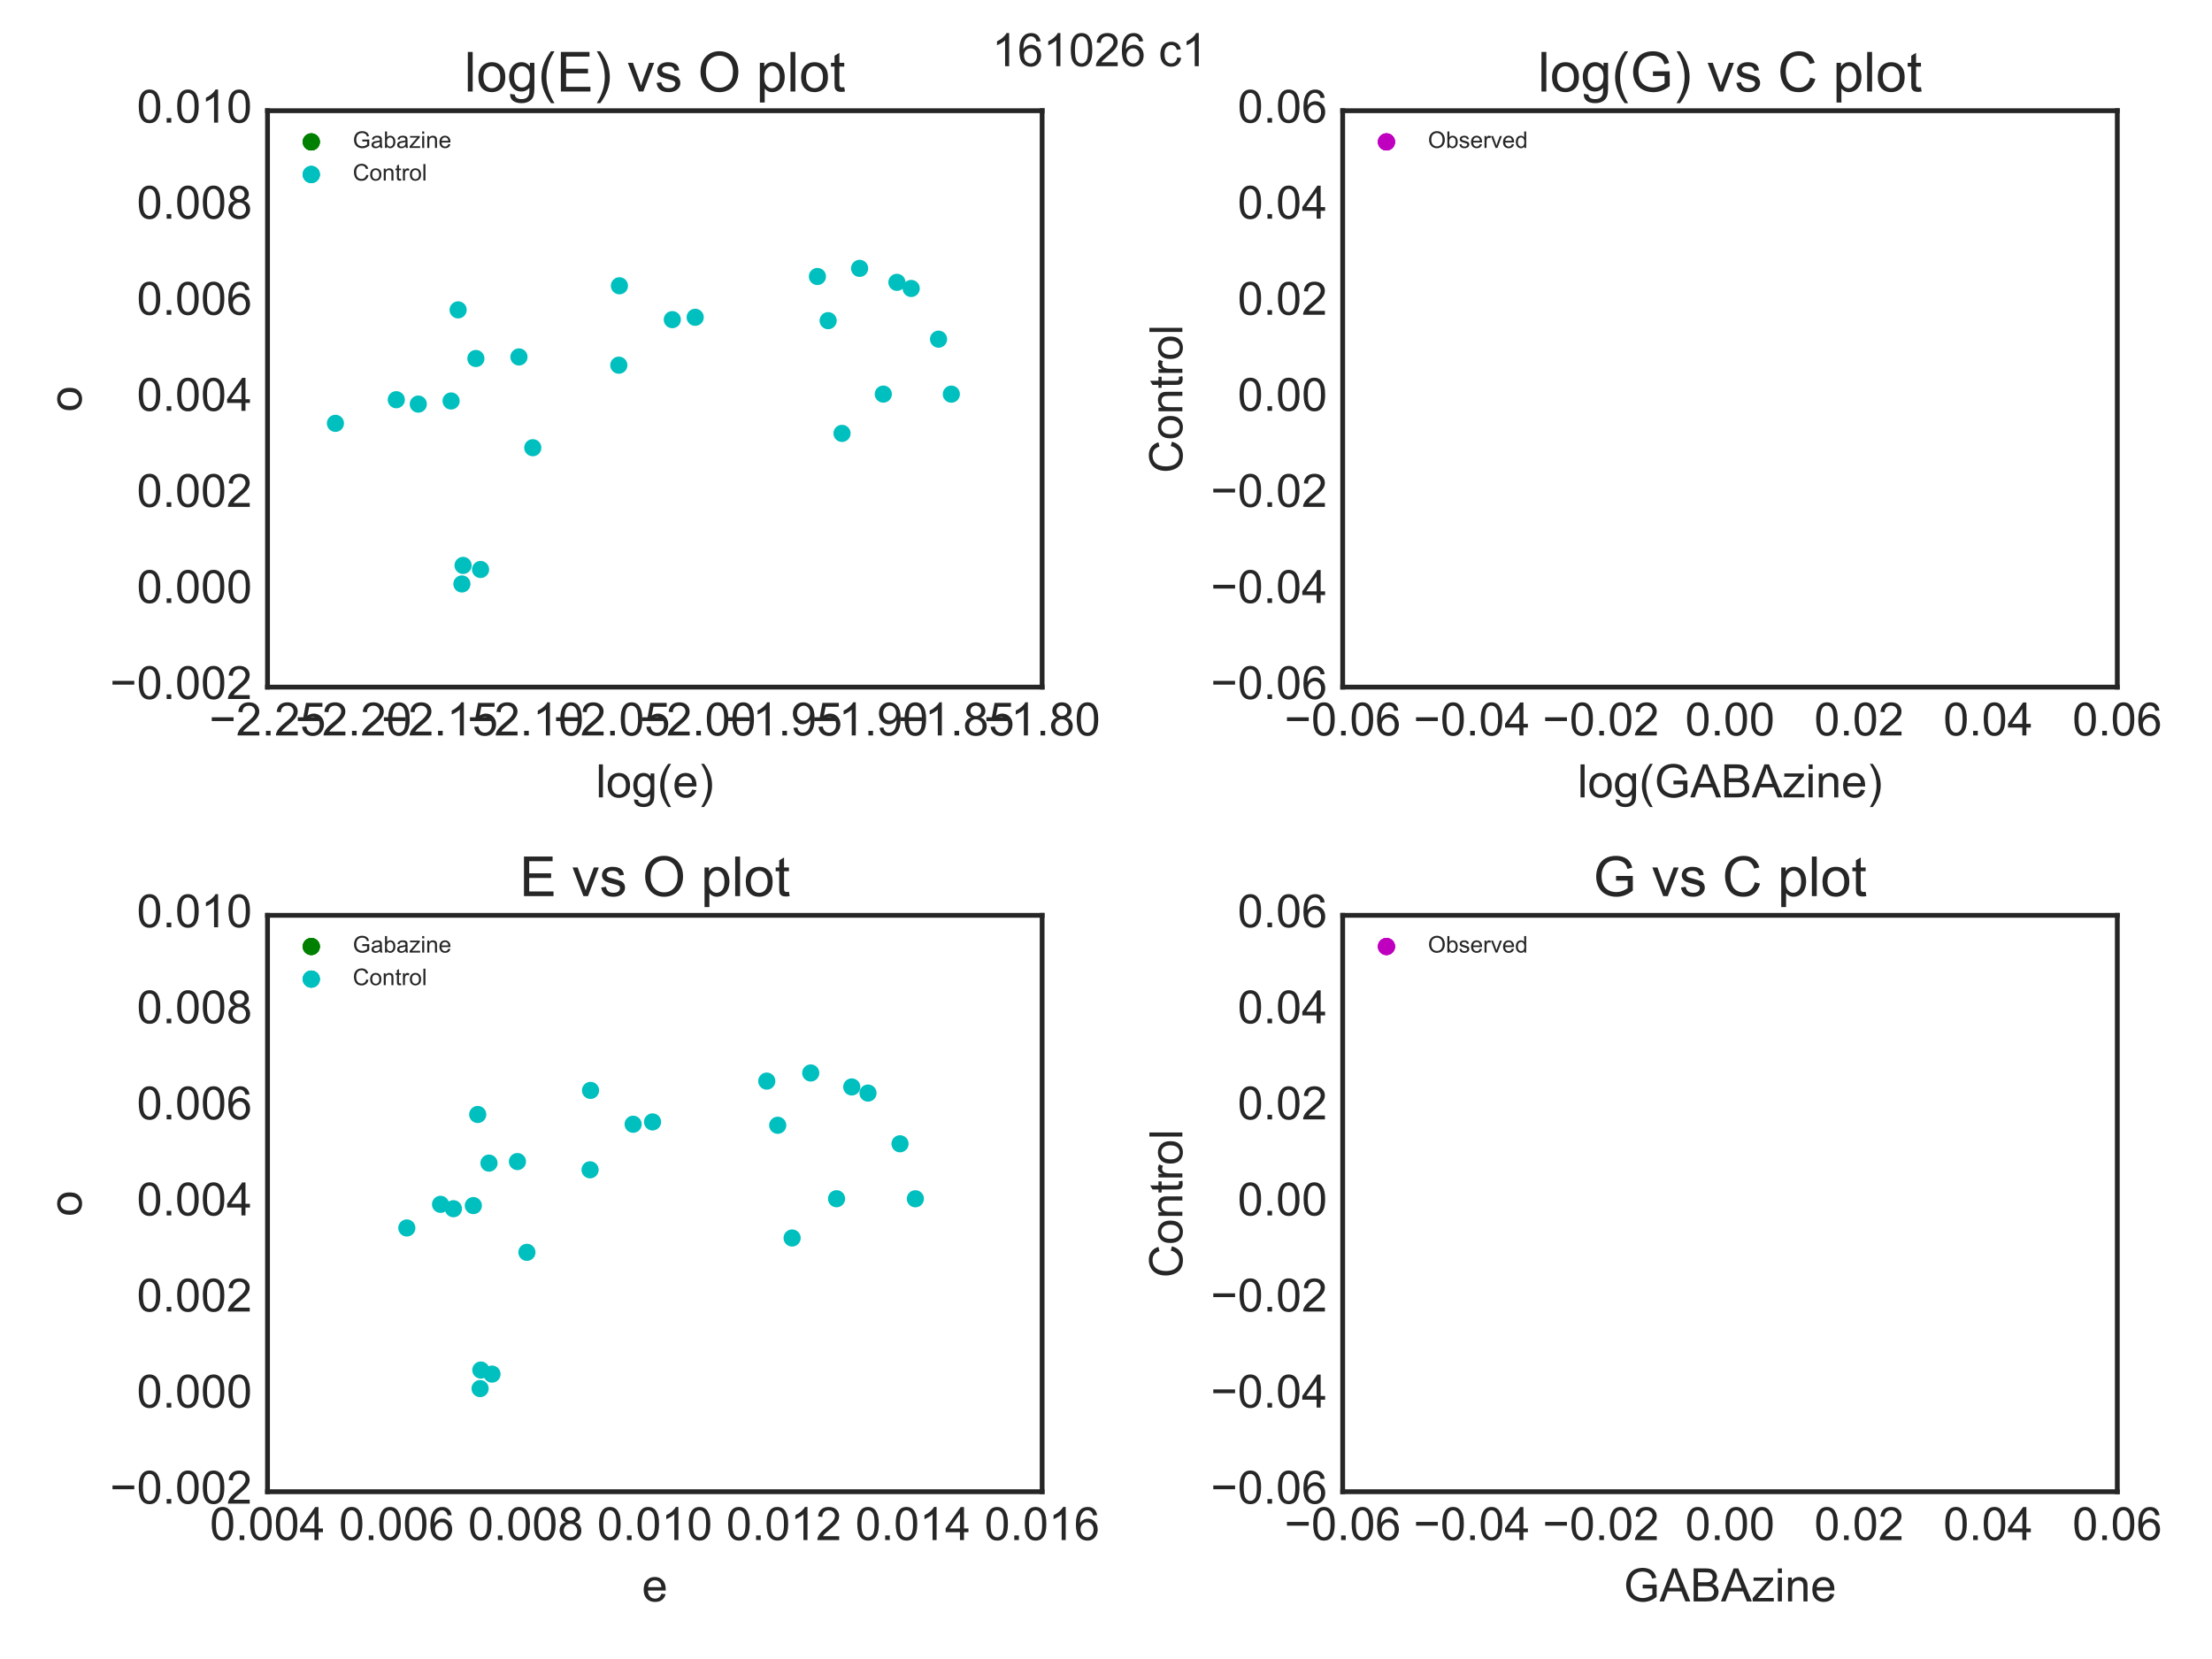 <?xml version="1.0" encoding="utf-8" standalone="no"?>
<!DOCTYPE svg PUBLIC "-//W3C//DTD SVG 1.1//EN"
  "http://www.w3.org/Graphics/SVG/1.1/DTD/svg11.dtd">
<!-- Created with matplotlib (http://matplotlib.org/) -->
<svg height="432pt" version="1.1" viewBox="0 0 576 432" width="576pt" xmlns="http://www.w3.org/2000/svg" xmlns:xlink="http://www.w3.org/1999/xlink">
 <defs>
  <style type="text/css">
*{stroke-linecap:butt;stroke-linejoin:round;stroke-miterlimit:100000;}
  </style>
 </defs>
 <g id="figure_1">
  <g id="patch_1">
   <path d="M 0 432 
L 576 432 
L 576 0 
L 0 0 
z
" style="fill:#ffffff;"/>
  </g>
  <g id="axes_1">
   <g id="patch_2">
    <path d="M 69.66 178.92 
L 271.367 178.92 
L 271.367 28.83 
L 69.66 28.83 
z
" style="fill:#ffffff;"/>
   </g>
   <g id="matplotlib.axis_1">
    <g id="xtick_1">
     <g id="line2d_1">
      <defs>
       <path d="M 0 0 
L 0 0 
" id="m7733f12890" style="stroke:#262626;stroke-width:0.5;"/>
      </defs>
      <g>
       <use style="fill:#262626;stroke:#262626;stroke-width:0.5;" x="69.66" xlink:href="#m7733f12890" y="178.92"/>
      </g>
     </g>
     <g id="line2d_2">
      <g>
       <use style="fill:#262626;stroke:#262626;stroke-width:0.5;" x="69.66" xlink:href="#m7733f12890" y="28.83"/>
      </g>
     </g>
     <g id="text_1">
      <!-- −2.25 -->
      <defs>
       <path d="M 9.078 0 
L 9.078 10.016 
L 19.094 10.016 
L 19.094 0 
z
" id="ArialMT-2e"/>
       <path d="M 52.828 31.203 
L 5.562 31.203 
L 5.562 39.406 
L 52.828 39.406 
z
" id="ArialMT-2212"/>
       <path d="M 50.344 8.453 
L 50.344 0 
L 3.031 0 
Q 2.938 3.172 4.047 6.109 
Q 5.859 10.938 9.828 15.625 
Q 13.812 20.312 21.344 26.469 
Q 33.016 36.031 37.109 41.625 
Q 41.219 47.219 41.219 52.203 
Q 41.219 57.422 37.469 61 
Q 33.734 64.594 27.734 64.594 
Q 21.391 64.594 17.578 60.781 
Q 13.766 56.984 13.719 50.25 
L 4.688 51.172 
Q 5.609 61.281 11.656 66.578 
Q 17.719 71.875 27.938 71.875 
Q 38.234 71.875 44.234 66.156 
Q 50.25 60.453 50.25 52 
Q 50.25 47.703 48.484 43.547 
Q 46.734 39.406 42.656 34.812 
Q 38.578 30.219 29.109 22.219 
Q 21.188 15.578 18.938 13.203 
Q 16.703 10.844 15.234 8.453 
z
" id="ArialMT-32"/>
       <path d="M 4.156 18.75 
L 13.375 19.531 
Q 14.406 12.797 18.141 9.391 
Q 21.875 6 27.156 6 
Q 33.5 6 37.891 10.781 
Q 42.281 15.578 42.281 23.484 
Q 42.281 31 38.062 35.344 
Q 33.844 39.703 27 39.703 
Q 22.75 39.703 19.328 37.766 
Q 15.922 35.844 13.969 32.766 
L 5.719 33.844 
L 12.641 70.609 
L 48.25 70.609 
L 48.25 62.203 
L 19.672 62.203 
L 15.828 42.969 
Q 22.266 47.469 29.344 47.469 
Q 38.719 47.469 45.156 40.969 
Q 51.609 34.469 51.609 24.266 
Q 51.609 14.547 45.953 7.469 
Q 39.062 -1.219 27.156 -1.219 
Q 17.391 -1.219 11.203 4.25 
Q 5.031 9.719 4.156 18.75 
" id="ArialMT-35"/>
      </defs>
      <g style="fill:#262626;" transform="translate(54.479 191.509)scale(0.12 -0.12)">
       <use xlink:href="#ArialMT-2212"/>
       <use x="58.398" xlink:href="#ArialMT-32"/>
       <use x="114.014" xlink:href="#ArialMT-2e"/>
       <use x="141.797" xlink:href="#ArialMT-32"/>
       <use x="197.412" xlink:href="#ArialMT-35"/>
      </g>
     </g>
    </g>
    <g id="xtick_2">
     <g id="line2d_3">
      <g>
       <use style="fill:#262626;stroke:#262626;stroke-width:0.5;" x="92.072" xlink:href="#m7733f12890" y="178.92"/>
      </g>
     </g>
     <g id="line2d_4">
      <g>
       <use style="fill:#262626;stroke:#262626;stroke-width:0.5;" x="92.072" xlink:href="#m7733f12890" y="28.83"/>
      </g>
     </g>
     <g id="text_2">
      <!-- −2.20 -->
      <defs>
       <path d="M 4.156 35.297 
Q 4.156 48 6.766 55.734 
Q 9.375 63.484 14.516 67.672 
Q 19.672 71.875 27.484 71.875 
Q 33.25 71.875 37.594 69.547 
Q 41.938 67.234 44.766 62.859 
Q 47.609 58.5 49.219 52.219 
Q 50.828 45.953 50.828 35.297 
Q 50.828 22.703 48.234 14.969 
Q 45.656 7.234 40.5 3 
Q 35.359 -1.219 27.484 -1.219 
Q 17.141 -1.219 11.234 6.203 
Q 4.156 15.141 4.156 35.297 
M 13.188 35.297 
Q 13.188 17.672 17.312 11.828 
Q 21.438 6 27.484 6 
Q 33.547 6 37.672 11.859 
Q 41.797 17.719 41.797 35.297 
Q 41.797 52.984 37.672 58.781 
Q 33.547 64.594 27.391 64.594 
Q 21.344 64.594 17.719 59.469 
Q 13.188 52.938 13.188 35.297 
" id="ArialMT-30"/>
      </defs>
      <g style="fill:#262626;" transform="translate(76.891 191.509)scale(0.12 -0.12)">
       <use xlink:href="#ArialMT-2212"/>
       <use x="58.398" xlink:href="#ArialMT-32"/>
       <use x="114.014" xlink:href="#ArialMT-2e"/>
       <use x="141.797" xlink:href="#ArialMT-32"/>
       <use x="197.412" xlink:href="#ArialMT-30"/>
      </g>
     </g>
    </g>
    <g id="xtick_3">
     <g id="line2d_5">
      <g>
       <use style="fill:#262626;stroke:#262626;stroke-width:0.5;" x="114.484" xlink:href="#m7733f12890" y="178.92"/>
      </g>
     </g>
     <g id="line2d_6">
      <g>
       <use style="fill:#262626;stroke:#262626;stroke-width:0.5;" x="114.484" xlink:href="#m7733f12890" y="28.83"/>
      </g>
     </g>
     <g id="text_3">
      <!-- −2.15 -->
      <defs>
       <path d="M 37.25 0 
L 28.469 0 
L 28.469 56 
Q 25.297 52.984 20.141 49.953 
Q 14.984 46.922 10.891 45.406 
L 10.891 53.906 
Q 18.266 57.375 23.781 62.297 
Q 29.297 67.234 31.594 71.875 
L 37.25 71.875 
z
" id="ArialMT-31"/>
      </defs>
      <g style="fill:#262626;" transform="translate(99.303 191.509)scale(0.12 -0.12)">
       <use xlink:href="#ArialMT-2212"/>
       <use x="58.398" xlink:href="#ArialMT-32"/>
       <use x="114.014" xlink:href="#ArialMT-2e"/>
       <use x="141.797" xlink:href="#ArialMT-31"/>
       <use x="197.412" xlink:href="#ArialMT-35"/>
      </g>
     </g>
    </g>
    <g id="xtick_4">
     <g id="line2d_7">
      <g>
       <use style="fill:#262626;stroke:#262626;stroke-width:0.5;" x="136.896" xlink:href="#m7733f12890" y="178.92"/>
      </g>
     </g>
     <g id="line2d_8">
      <g>
       <use style="fill:#262626;stroke:#262626;stroke-width:0.5;" x="136.896" xlink:href="#m7733f12890" y="28.83"/>
      </g>
     </g>
     <g id="text_4">
      <!-- −2.10 -->
      <g style="fill:#262626;" transform="translate(121.715 191.509)scale(0.12 -0.12)">
       <use xlink:href="#ArialMT-2212"/>
       <use x="58.398" xlink:href="#ArialMT-32"/>
       <use x="114.014" xlink:href="#ArialMT-2e"/>
       <use x="141.797" xlink:href="#ArialMT-31"/>
       <use x="197.412" xlink:href="#ArialMT-30"/>
      </g>
     </g>
    </g>
    <g id="xtick_5">
     <g id="line2d_9">
      <g>
       <use style="fill:#262626;stroke:#262626;stroke-width:0.5;" x="159.308" xlink:href="#m7733f12890" y="178.92"/>
      </g>
     </g>
     <g id="line2d_10">
      <g>
       <use style="fill:#262626;stroke:#262626;stroke-width:0.5;" x="159.308" xlink:href="#m7733f12890" y="28.83"/>
      </g>
     </g>
     <g id="text_5">
      <!-- −2.05 -->
      <g style="fill:#262626;" transform="translate(144.127 191.509)scale(0.12 -0.12)">
       <use xlink:href="#ArialMT-2212"/>
       <use x="58.398" xlink:href="#ArialMT-32"/>
       <use x="114.014" xlink:href="#ArialMT-2e"/>
       <use x="141.797" xlink:href="#ArialMT-30"/>
       <use x="197.412" xlink:href="#ArialMT-35"/>
      </g>
     </g>
    </g>
    <g id="xtick_6">
     <g id="line2d_11">
      <g>
       <use style="fill:#262626;stroke:#262626;stroke-width:0.5;" x="181.719" xlink:href="#m7733f12890" y="178.92"/>
      </g>
     </g>
     <g id="line2d_12">
      <g>
       <use style="fill:#262626;stroke:#262626;stroke-width:0.5;" x="181.719" xlink:href="#m7733f12890" y="28.83"/>
      </g>
     </g>
     <g id="text_6">
      <!-- −2.00 -->
      <g style="fill:#262626;" transform="translate(166.538 191.509)scale(0.12 -0.12)">
       <use xlink:href="#ArialMT-2212"/>
       <use x="58.398" xlink:href="#ArialMT-32"/>
       <use x="114.014" xlink:href="#ArialMT-2e"/>
       <use x="141.797" xlink:href="#ArialMT-30"/>
       <use x="197.412" xlink:href="#ArialMT-30"/>
      </g>
     </g>
    </g>
    <g id="xtick_7">
     <g id="line2d_13">
      <g>
       <use style="fill:#262626;stroke:#262626;stroke-width:0.5;" x="204.131" xlink:href="#m7733f12890" y="178.92"/>
      </g>
     </g>
     <g id="line2d_14">
      <g>
       <use style="fill:#262626;stroke:#262626;stroke-width:0.5;" x="204.131" xlink:href="#m7733f12890" y="28.83"/>
      </g>
     </g>
     <g id="text_7">
      <!-- −1.95 -->
      <defs>
       <path d="M 5.469 16.547 
L 13.922 17.328 
Q 14.984 11.375 18.016 8.688 
Q 21.047 6 25.781 6 
Q 29.828 6 32.875 7.859 
Q 35.938 9.719 37.891 12.812 
Q 39.844 15.922 41.156 21.188 
Q 42.484 26.469 42.484 31.938 
Q 42.484 32.516 42.438 33.688 
Q 39.797 29.5 35.234 26.875 
Q 30.672 24.266 25.344 24.266 
Q 16.453 24.266 10.297 30.703 
Q 4.156 37.156 4.156 47.703 
Q 4.156 58.594 10.578 65.234 
Q 17 71.875 26.656 71.875 
Q 33.641 71.875 39.422 68.109 
Q 45.219 64.359 48.219 57.391 
Q 51.219 50.438 51.219 37.25 
Q 51.219 23.531 48.234 15.406 
Q 45.266 7.281 39.375 3.031 
Q 33.5 -1.219 25.594 -1.219 
Q 17.188 -1.219 11.859 3.438 
Q 6.547 8.109 5.469 16.547 
M 41.453 48.141 
Q 41.453 55.719 37.422 60.156 
Q 33.406 64.594 27.734 64.594 
Q 21.875 64.594 17.531 59.812 
Q 13.188 55.031 13.188 47.406 
Q 13.188 40.578 17.312 36.297 
Q 21.438 32.031 27.484 32.031 
Q 33.594 32.031 37.516 36.297 
Q 41.453 40.578 41.453 48.141 
" id="ArialMT-39"/>
      </defs>
      <g style="fill:#262626;" transform="translate(188.95 191.509)scale(0.12 -0.12)">
       <use xlink:href="#ArialMT-2212"/>
       <use x="58.398" xlink:href="#ArialMT-31"/>
       <use x="114.014" xlink:href="#ArialMT-2e"/>
       <use x="141.797" xlink:href="#ArialMT-39"/>
       <use x="197.412" xlink:href="#ArialMT-35"/>
      </g>
     </g>
    </g>
    <g id="xtick_8">
     <g id="line2d_15">
      <g>
       <use style="fill:#262626;stroke:#262626;stroke-width:0.5;" x="226.543" xlink:href="#m7733f12890" y="178.92"/>
      </g>
     </g>
     <g id="line2d_16">
      <g>
       <use style="fill:#262626;stroke:#262626;stroke-width:0.5;" x="226.543" xlink:href="#m7733f12890" y="28.83"/>
      </g>
     </g>
     <g id="text_8">
      <!-- −1.90 -->
      <g style="fill:#262626;" transform="translate(211.362 191.509)scale(0.12 -0.12)">
       <use xlink:href="#ArialMT-2212"/>
       <use x="58.398" xlink:href="#ArialMT-31"/>
       <use x="114.014" xlink:href="#ArialMT-2e"/>
       <use x="141.797" xlink:href="#ArialMT-39"/>
       <use x="197.412" xlink:href="#ArialMT-30"/>
      </g>
     </g>
    </g>
    <g id="xtick_9">
     <g id="line2d_17">
      <g>
       <use style="fill:#262626;stroke:#262626;stroke-width:0.5;" x="248.955" xlink:href="#m7733f12890" y="178.92"/>
      </g>
     </g>
     <g id="line2d_18">
      <g>
       <use style="fill:#262626;stroke:#262626;stroke-width:0.5;" x="248.955" xlink:href="#m7733f12890" y="28.83"/>
      </g>
     </g>
     <g id="text_9">
      <!-- −1.85 -->
      <defs>
       <path d="M 17.672 38.812 
Q 12.203 40.828 9.562 44.531 
Q 6.938 48.25 6.938 53.422 
Q 6.938 61.234 12.547 66.547 
Q 18.172 71.875 27.484 71.875 
Q 36.859 71.875 42.578 66.422 
Q 48.297 60.984 48.297 53.172 
Q 48.297 48.188 45.672 44.5 
Q 43.062 40.828 37.75 38.812 
Q 44.344 36.672 47.781 31.875 
Q 51.219 27.094 51.219 20.453 
Q 51.219 11.281 44.719 5.031 
Q 38.234 -1.219 27.641 -1.219 
Q 17.047 -1.219 10.547 5.047 
Q 4.047 11.328 4.047 20.703 
Q 4.047 27.688 7.594 32.391 
Q 11.141 37.109 17.672 38.812 
M 15.922 53.719 
Q 15.922 48.641 19.188 45.406 
Q 22.469 42.188 27.688 42.188 
Q 32.766 42.188 36.016 45.375 
Q 39.266 48.578 39.266 53.219 
Q 39.266 58.062 35.906 61.359 
Q 32.562 64.656 27.594 64.656 
Q 22.562 64.656 19.234 61.422 
Q 15.922 58.203 15.922 53.719 
M 13.094 20.656 
Q 13.094 16.891 14.875 13.375 
Q 16.656 9.859 20.172 7.922 
Q 23.688 6 27.734 6 
Q 34.031 6 38.125 10.047 
Q 42.234 14.109 42.234 20.359 
Q 42.234 26.703 38.016 30.859 
Q 33.797 35.016 27.438 35.016 
Q 21.234 35.016 17.156 30.906 
Q 13.094 26.812 13.094 20.656 
" id="ArialMT-38"/>
      </defs>
      <g style="fill:#262626;" transform="translate(233.774 191.509)scale(0.12 -0.12)">
       <use xlink:href="#ArialMT-2212"/>
       <use x="58.398" xlink:href="#ArialMT-31"/>
       <use x="114.014" xlink:href="#ArialMT-2e"/>
       <use x="141.797" xlink:href="#ArialMT-38"/>
       <use x="197.412" xlink:href="#ArialMT-35"/>
      </g>
     </g>
    </g>
    <g id="xtick_10">
     <g id="line2d_19">
      <g>
       <use style="fill:#262626;stroke:#262626;stroke-width:0.5;" x="271.367" xlink:href="#m7733f12890" y="178.92"/>
      </g>
     </g>
     <g id="line2d_20">
      <g>
       <use style="fill:#262626;stroke:#262626;stroke-width:0.5;" x="271.367" xlink:href="#m7733f12890" y="28.83"/>
      </g>
     </g>
     <g id="text_10">
      <!-- −1.80 -->
      <g style="fill:#262626;" transform="translate(256.186 191.509)scale(0.12 -0.12)">
       <use xlink:href="#ArialMT-2212"/>
       <use x="58.398" xlink:href="#ArialMT-31"/>
       <use x="114.014" xlink:href="#ArialMT-2e"/>
       <use x="141.797" xlink:href="#ArialMT-38"/>
       <use x="197.412" xlink:href="#ArialMT-30"/>
      </g>
     </g>
    </g>
    <g id="text_11">
     <!-- log(e) -->
     <defs>
      <path d="M 4.984 -4.297 
L 13.531 -5.562 
Q 14.062 -9.516 16.5 -11.328 
Q 19.781 -13.766 25.438 -13.766 
Q 31.547 -13.766 34.859 -11.328 
Q 38.188 -8.891 39.359 -4.5 
Q 40.047 -1.812 39.984 6.781 
Q 34.234 0 25.641 0 
Q 14.938 0 9.078 7.719 
Q 3.219 15.438 3.219 26.219 
Q 3.219 33.641 5.906 39.906 
Q 8.594 46.188 13.688 49.609 
Q 18.797 53.031 25.688 53.031 
Q 34.859 53.031 40.828 45.609 
L 40.828 51.859 
L 48.922 51.859 
L 48.922 7.031 
Q 48.922 -5.078 46.453 -10.125 
Q 44 -15.188 38.641 -18.109 
Q 33.297 -21.047 25.484 -21.047 
Q 16.219 -21.047 10.5 -16.875 
Q 4.781 -12.703 4.984 -4.297 
M 12.25 26.859 
Q 12.25 16.656 16.297 11.969 
Q 20.359 7.281 26.469 7.281 
Q 32.516 7.281 36.609 11.938 
Q 40.719 16.609 40.719 26.562 
Q 40.719 36.078 36.5 40.906 
Q 32.281 45.75 26.312 45.75 
Q 20.453 45.75 16.344 40.984 
Q 12.25 36.234 12.25 26.859 
" id="ArialMT-67"/>
      <path d="M 42.094 16.703 
L 51.172 15.578 
Q 49.031 7.625 43.219 3.219 
Q 37.406 -1.172 28.375 -1.172 
Q 17 -1.172 10.328 5.828 
Q 3.656 12.844 3.656 25.484 
Q 3.656 38.578 10.391 45.797 
Q 17.141 53.031 27.875 53.031 
Q 38.281 53.031 44.875 45.953 
Q 51.469 38.875 51.469 26.031 
Q 51.469 25.25 51.422 23.688 
L 12.75 23.688 
Q 13.234 15.141 17.578 10.594 
Q 21.922 6.062 28.422 6.062 
Q 33.25 6.062 36.672 8.594 
Q 40.094 11.141 42.094 16.703 
M 13.234 30.906 
L 42.188 30.906 
Q 41.609 37.453 38.875 40.719 
Q 34.672 45.797 27.984 45.797 
Q 21.922 45.797 17.797 41.75 
Q 13.672 37.703 13.234 30.906 
" id="ArialMT-65"/>
      <path d="M 6.391 0 
L 6.391 71.578 
L 15.188 71.578 
L 15.188 0 
z
" id="ArialMT-6c"/>
      <path d="M 3.328 25.922 
Q 3.328 40.328 11.328 47.266 
Q 18.016 53.031 27.641 53.031 
Q 38.328 53.031 45.109 46.016 
Q 51.906 39.016 51.906 26.656 
Q 51.906 16.656 48.906 10.906 
Q 45.906 5.172 40.156 2 
Q 34.422 -1.172 27.641 -1.172 
Q 16.75 -1.172 10.031 5.812 
Q 3.328 12.797 3.328 25.922 
M 12.359 25.922 
Q 12.359 15.969 16.703 11.016 
Q 21.047 6.062 27.641 6.062 
Q 34.188 6.062 38.531 11.031 
Q 42.875 16.016 42.875 26.219 
Q 42.875 35.844 38.5 40.797 
Q 34.125 45.75 27.641 45.75 
Q 21.047 45.75 16.703 40.812 
Q 12.359 35.891 12.359 25.922 
" id="ArialMT-6f"/>
      <path d="M 12.359 -21.047 
L 6.062 -21.047 
Q 20.656 2.391 20.656 25.875 
Q 20.656 35.062 18.562 44.094 
Q 16.891 51.422 13.922 58.156 
Q 12.016 62.547 6.062 72.797 
L 12.359 72.797 
Q 21.531 60.547 25.922 48.188 
Q 29.688 37.547 29.688 25.922 
Q 29.688 12.75 24.625 0.438 
Q 19.578 -11.859 12.359 -21.047 
" id="ArialMT-29"/>
      <path d="M 23.391 -21.047 
Q 16.109 -11.859 11.078 0.438 
Q 6.062 12.75 6.062 25.922 
Q 6.062 37.547 9.812 48.188 
Q 14.203 60.547 23.391 72.797 
L 29.688 72.797 
Q 23.781 62.641 21.875 58.297 
Q 18.891 51.562 17.188 44.234 
Q 15.094 35.109 15.094 25.875 
Q 15.094 2.391 29.688 -21.047 
z
" id="ArialMT-28"/>
     </defs>
     <g style="fill:#262626;" transform="translate(155.175 207.63)scale(0.12 -0.12)">
      <use xlink:href="#ArialMT-6c"/>
      <use x="22.217" xlink:href="#ArialMT-6f"/>
      <use x="77.832" xlink:href="#ArialMT-67"/>
      <use x="133.447" xlink:href="#ArialMT-28"/>
      <use x="166.748" xlink:href="#ArialMT-65"/>
      <use x="222.363" xlink:href="#ArialMT-29"/>
     </g>
    </g>
   </g>
   <g id="matplotlib.axis_2">
    <g id="ytick_1">
     <g id="line2d_21">
      <g>
       <use style="fill:#262626;stroke:#262626;stroke-width:0.5;" x="69.66" xlink:href="#m7733f12890" y="178.92"/>
      </g>
     </g>
     <g id="line2d_22">
      <g>
       <use style="fill:#262626;stroke:#262626;stroke-width:0.5;" x="271.367" xlink:href="#m7733f12890" y="178.92"/>
      </g>
     </g>
     <g id="text_12">
      <!-- −0.002 -->
      <g style="fill:#262626;" transform="translate(28.625 182.022)scale(0.12 -0.12)">
       <use xlink:href="#ArialMT-2212"/>
       <use x="58.398" xlink:href="#ArialMT-30"/>
       <use x="114.014" xlink:href="#ArialMT-2e"/>
       <use x="141.797" xlink:href="#ArialMT-30"/>
       <use x="197.412" xlink:href="#ArialMT-30"/>
       <use x="253.027" xlink:href="#ArialMT-32"/>
      </g>
     </g>
    </g>
    <g id="ytick_2">
     <g id="line2d_23">
      <g>
       <use style="fill:#262626;stroke:#262626;stroke-width:0.5;" x="69.66" xlink:href="#m7733f12890" y="153.905"/>
      </g>
     </g>
     <g id="line2d_24">
      <g>
       <use style="fill:#262626;stroke:#262626;stroke-width:0.5;" x="271.367" xlink:href="#m7733f12890" y="153.905"/>
      </g>
     </g>
     <g id="text_13">
      <!-- 0.000 -->
      <g style="fill:#262626;" transform="translate(35.634 157.007)scale(0.12 -0.12)">
       <use xlink:href="#ArialMT-30"/>
       <use x="55.615" xlink:href="#ArialMT-2e"/>
       <use x="83.398" xlink:href="#ArialMT-30"/>
       <use x="139.014" xlink:href="#ArialMT-30"/>
       <use x="194.629" xlink:href="#ArialMT-30"/>
      </g>
     </g>
    </g>
    <g id="ytick_3">
     <g id="line2d_25">
      <g>
       <use style="fill:#262626;stroke:#262626;stroke-width:0.5;" x="69.66" xlink:href="#m7733f12890" y="128.89"/>
      </g>
     </g>
     <g id="line2d_26">
      <g>
       <use style="fill:#262626;stroke:#262626;stroke-width:0.5;" x="271.367" xlink:href="#m7733f12890" y="128.89"/>
      </g>
     </g>
     <g id="text_14">
      <!-- 0.002 -->
      <g style="fill:#262626;" transform="translate(35.634 131.992)scale(0.12 -0.12)">
       <use xlink:href="#ArialMT-30"/>
       <use x="55.615" xlink:href="#ArialMT-2e"/>
       <use x="83.398" xlink:href="#ArialMT-30"/>
       <use x="139.014" xlink:href="#ArialMT-30"/>
       <use x="194.629" xlink:href="#ArialMT-32"/>
      </g>
     </g>
    </g>
    <g id="ytick_4">
     <g id="line2d_27">
      <g>
       <use style="fill:#262626;stroke:#262626;stroke-width:0.5;" x="69.66" xlink:href="#m7733f12890" y="103.875"/>
      </g>
     </g>
     <g id="line2d_28">
      <g>
       <use style="fill:#262626;stroke:#262626;stroke-width:0.5;" x="271.367" xlink:href="#m7733f12890" y="103.875"/>
      </g>
     </g>
     <g id="text_15">
      <!-- 0.004 -->
      <defs>
       <path d="M 32.328 0 
L 32.328 17.141 
L 1.266 17.141 
L 1.266 25.203 
L 33.938 71.578 
L 41.109 71.578 
L 41.109 25.203 
L 50.781 25.203 
L 50.781 17.141 
L 41.109 17.141 
L 41.109 0 
z
M 32.328 25.203 
L 32.328 57.469 
L 9.906 25.203 
z
" id="ArialMT-34"/>
      </defs>
      <g style="fill:#262626;" transform="translate(35.634 106.977)scale(0.12 -0.12)">
       <use xlink:href="#ArialMT-30"/>
       <use x="55.615" xlink:href="#ArialMT-2e"/>
       <use x="83.398" xlink:href="#ArialMT-30"/>
       <use x="139.014" xlink:href="#ArialMT-30"/>
       <use x="194.629" xlink:href="#ArialMT-34"/>
      </g>
     </g>
    </g>
    <g id="ytick_5">
     <g id="line2d_29">
      <g>
       <use style="fill:#262626;stroke:#262626;stroke-width:0.5;" x="69.66" xlink:href="#m7733f12890" y="78.86"/>
      </g>
     </g>
     <g id="line2d_30">
      <g>
       <use style="fill:#262626;stroke:#262626;stroke-width:0.5;" x="271.367" xlink:href="#m7733f12890" y="78.86"/>
      </g>
     </g>
     <g id="text_16">
      <!-- 0.006 -->
      <defs>
       <path d="M 49.75 54.047 
L 41.016 53.375 
Q 39.844 58.547 37.703 60.891 
Q 34.125 64.656 28.906 64.656 
Q 24.703 64.656 21.531 62.312 
Q 17.391 59.281 14.984 53.469 
Q 12.594 47.656 12.5 36.922 
Q 15.672 41.75 20.266 44.094 
Q 24.859 46.438 29.891 46.438 
Q 38.672 46.438 44.844 39.969 
Q 51.031 33.5 51.031 23.25 
Q 51.031 16.5 48.125 10.719 
Q 45.219 4.938 40.141 1.859 
Q 35.062 -1.219 28.609 -1.219 
Q 17.625 -1.219 10.688 6.859 
Q 3.766 14.938 3.766 33.5 
Q 3.766 54.25 11.422 63.672 
Q 18.109 71.875 29.438 71.875 
Q 37.891 71.875 43.281 67.141 
Q 48.688 62.406 49.75 54.047 
M 13.875 23.188 
Q 13.875 18.656 15.797 14.5 
Q 17.719 10.359 21.188 8.172 
Q 24.656 6 28.469 6 
Q 34.031 6 38.031 10.484 
Q 42.047 14.984 42.047 22.703 
Q 42.047 30.125 38.078 34.391 
Q 34.125 38.672 28.125 38.672 
Q 22.172 38.672 18.016 34.391 
Q 13.875 30.125 13.875 23.188 
" id="ArialMT-36"/>
      </defs>
      <g style="fill:#262626;" transform="translate(35.634 81.962)scale(0.12 -0.12)">
       <use xlink:href="#ArialMT-30"/>
       <use x="55.615" xlink:href="#ArialMT-2e"/>
       <use x="83.398" xlink:href="#ArialMT-30"/>
       <use x="139.014" xlink:href="#ArialMT-30"/>
       <use x="194.629" xlink:href="#ArialMT-36"/>
      </g>
     </g>
    </g>
    <g id="ytick_6">
     <g id="line2d_31">
      <g>
       <use style="fill:#262626;stroke:#262626;stroke-width:0.5;" x="69.66" xlink:href="#m7733f12890" y="53.845"/>
      </g>
     </g>
     <g id="line2d_32">
      <g>
       <use style="fill:#262626;stroke:#262626;stroke-width:0.5;" x="271.367" xlink:href="#m7733f12890" y="53.845"/>
      </g>
     </g>
     <g id="text_17">
      <!-- 0.008 -->
      <g style="fill:#262626;" transform="translate(35.634 56.947)scale(0.12 -0.12)">
       <use xlink:href="#ArialMT-30"/>
       <use x="55.615" xlink:href="#ArialMT-2e"/>
       <use x="83.398" xlink:href="#ArialMT-30"/>
       <use x="139.014" xlink:href="#ArialMT-30"/>
       <use x="194.629" xlink:href="#ArialMT-38"/>
      </g>
     </g>
    </g>
    <g id="ytick_7">
     <g id="line2d_33">
      <g>
       <use style="fill:#262626;stroke:#262626;stroke-width:0.5;" x="69.66" xlink:href="#m7733f12890" y="28.83"/>
      </g>
     </g>
     <g id="line2d_34">
      <g>
       <use style="fill:#262626;stroke:#262626;stroke-width:0.5;" x="271.367" xlink:href="#m7733f12890" y="28.83"/>
      </g>
     </g>
     <g id="text_18">
      <!-- 0.010 -->
      <g style="fill:#262626;" transform="translate(35.634 31.933)scale(0.12 -0.12)">
       <use xlink:href="#ArialMT-30"/>
       <use x="55.615" xlink:href="#ArialMT-2e"/>
       <use x="83.398" xlink:href="#ArialMT-30"/>
       <use x="139.014" xlink:href="#ArialMT-31"/>
       <use x="194.629" xlink:href="#ArialMT-30"/>
      </g>
     </g>
    </g>
    <g id="text_19">
     <!-- o -->
     <g style="fill:#262626;" transform="translate(21.24 107.212)rotate(-90.0)scale(0.12 -0.12)">
      <use xlink:href="#ArialMT-6f"/>
     </g>
    </g>
   </g>
   <g id="PathCollection_1">
    <path clip-path="url(#p2d407b30d4)" d="M 0 434.236 
C 0.593 434.236 1.162 434 1.581 433.581 
C 2 433.162 2.236 432.593 2.236 432 
C 2.236 431.407 2 430.838 1.581 430.419 
C 1.162 430 0.593 429.764 0 429.764 
C -0.593 429.764 -1.162 430 -1.581 430.419 
C -2 430.838 -2.236 431.407 -2.236 432 
C -2.236 432.593 -2 433.162 -1.581 433.581 
C -1.162 434 -0.593 434.236 0 434.236 
z
" style="fill:#008000;"/>
   </g>
   <g id="PathCollection_2">
    <defs>
     <path d="M 0 2.236 
C 0.593 2.236 1.162 2 1.581 1.581 
C 2 1.162 2.236 0.593 2.236 0 
C 2.236 -0.593 2 -1.162 1.581 -1.581 
C 1.162 -2 0.593 -2.236 0 -2.236 
C -0.593 -2.236 -1.162 -2 -1.581 -1.581 
C -2 -1.162 -2.236 -0.593 -2.236 0 
C -2.236 0.593 -2 1.162 -1.581 1.581 
C -1.162 2 -0.593 2.236 0 2.236 
z
" id="C0_0_13a6e12e41"/>
    </defs>
    <g clip-path="url(#p2d407b30d4)">
     <use style="fill:#00bfbf;" x="120.585" xlink:href="#C0_0_13a6e12e41" y="147.237"/>
    </g>
    <g clip-path="url(#p2d407b30d4)">
     <use style="fill:#00bfbf;" x="230.01" xlink:href="#C0_0_13a6e12e41" y="102.627"/>
    </g>
    <g clip-path="url(#p2d407b30d4)">
     <use style="fill:#00bfbf;" x="237.272" xlink:href="#C0_0_13a6e12e41" y="75.116"/>
    </g>
    <g clip-path="url(#p2d407b30d4)">
     <use style="fill:#00bfbf;" x="117.461" xlink:href="#C0_0_13a6e12e41" y="104.412"/>
    </g>
    <g clip-path="url(#p2d407b30d4)">
     <use style="fill:#00bfbf;" x="161.139" xlink:href="#C0_0_13a6e12e41" y="95.095"/>
    </g>
    <g clip-path="url(#p2d407b30d4)">
     <use style="fill:#00bfbf;" x="215.647" xlink:href="#C0_0_13a6e12e41" y="83.5"/>
    </g>
    <g clip-path="url(#p2d407b30d4)">
     <use style="fill:#00bfbf;" x="175.068" xlink:href="#C0_0_13a6e12e41" y="83.232"/>
    </g>
    <g clip-path="url(#p2d407b30d4)">
     <use style="fill:#00bfbf;" x="119.297" xlink:href="#C0_0_13a6e12e41" y="80.69"/>
    </g>
    <g clip-path="url(#p2d407b30d4)">
     <use style="fill:#00bfbf;" x="135.134" xlink:href="#C0_0_13a6e12e41" y="92.948"/>
    </g>
    <g clip-path="url(#p2d407b30d4)">
     <use style="fill:#00bfbf;" x="233.555" xlink:href="#C0_0_13a6e12e41" y="73.52"/>
    </g>
    <g clip-path="url(#p2d407b30d4)">
     <use style="fill:#00bfbf;" x="120.279" xlink:href="#C0_0_13a6e12e41" y="152.062"/>
    </g>
    <g clip-path="url(#p2d407b30d4)">
     <use style="fill:#00bfbf;" x="219.261" xlink:href="#C0_0_13a6e12e41" y="112.852"/>
    </g>
    <g clip-path="url(#p2d407b30d4)">
     <use style="fill:#00bfbf;" x="247.724" xlink:href="#C0_0_13a6e12e41" y="102.638"/>
    </g>
    <g clip-path="url(#p2d407b30d4)">
     <use style="fill:#00bfbf;" x="87.345" xlink:href="#C0_0_13a6e12e41" y="110.237"/>
    </g>
    <g clip-path="url(#p2d407b30d4)">
     <use style="fill:#00bfbf;" x="212.856" xlink:href="#C0_0_13a6e12e41" y="71.998"/>
    </g>
    <g clip-path="url(#p2d407b30d4)">
     <use style="fill:#00bfbf;" x="103.196" xlink:href="#C0_0_13a6e12e41" y="104.087"/>
    </g>
    <g clip-path="url(#p2d407b30d4)">
     <use style="fill:#00bfbf;" x="181.027" xlink:href="#C0_0_13a6e12e41" y="82.626"/>
    </g>
    <g clip-path="url(#p2d407b30d4)">
     <use style="fill:#00bfbf;" x="138.735" xlink:href="#C0_0_13a6e12e41" y="116.584"/>
    </g>
    <g clip-path="url(#p2d407b30d4)">
     <use style="fill:#00bfbf;" x="161.297" xlink:href="#C0_0_13a6e12e41" y="74.419"/>
    </g>
    <g clip-path="url(#p2d407b30d4)">
     <use style="fill:#00bfbf;" x="123.921" xlink:href="#C0_0_13a6e12e41" y="93.352"/>
    </g>
    <g clip-path="url(#p2d407b30d4)">
     <use style="fill:#00bfbf;" x="244.399" xlink:href="#C0_0_13a6e12e41" y="88.319"/>
    </g>
    <g clip-path="url(#p2d407b30d4)">
     <use style="fill:#00bfbf;" x="108.924" xlink:href="#C0_0_13a6e12e41" y="105.227"/>
    </g>
    <g clip-path="url(#p2d407b30d4)">
     <use style="fill:#00bfbf;" x="223.839" xlink:href="#C0_0_13a6e12e41" y="69.879"/>
    </g>
    <g clip-path="url(#p2d407b30d4)">
     <use style="fill:#00bfbf;" x="125.14" xlink:href="#C0_0_13a6e12e41" y="148.293"/>
    </g>
   </g>
   <g id="patch_3">
    <path d="M 69.66 28.83 
L 271.367 28.83 
" style="fill:none;stroke:#262626;stroke-linecap:square;stroke-linejoin:miter;stroke-width:1.25;"/>
   </g>
   <g id="patch_4">
    <path d="M 271.367 178.92 
L 271.367 28.83 
" style="fill:none;stroke:#262626;stroke-linecap:square;stroke-linejoin:miter;stroke-width:1.25;"/>
   </g>
   <g id="patch_5">
    <path d="M 69.66 178.92 
L 271.367 178.92 
" style="fill:none;stroke:#262626;stroke-linecap:square;stroke-linejoin:miter;stroke-width:1.25;"/>
   </g>
   <g id="patch_6">
    <path d="M 69.66 178.92 
L 69.66 28.83 
" style="fill:none;stroke:#262626;stroke-linecap:square;stroke-linejoin:miter;stroke-width:1.25;"/>
   </g>
   <g id="text_20">
    <!-- log(E) vs O plot -->
    <defs>
     <path d="M 25.781 7.859 
L 27.047 0.094 
Q 23.344 -0.688 20.406 -0.688 
Q 15.625 -0.688 12.984 0.828 
Q 10.359 2.344 9.281 4.812 
Q 8.203 7.281 8.203 15.188 
L 8.203 45.016 
L 1.766 45.016 
L 1.766 51.859 
L 8.203 51.859 
L 8.203 64.703 
L 16.938 69.969 
L 16.938 51.859 
L 25.781 51.859 
L 25.781 45.016 
L 16.938 45.016 
L 16.938 14.703 
Q 16.938 10.938 17.406 9.859 
Q 17.875 8.797 18.922 8.156 
Q 19.969 7.516 21.922 7.516 
Q 23.391 7.516 25.781 7.859 
" id="ArialMT-74"/>
     <path d="M 7.906 0 
L 7.906 71.578 
L 59.672 71.578 
L 59.672 63.141 
L 17.391 63.141 
L 17.391 41.219 
L 56.984 41.219 
L 56.984 32.812 
L 17.391 32.812 
L 17.391 8.453 
L 61.328 8.453 
L 61.328 0 
z
" id="ArialMT-45"/>
     <path d="M 21 0 
L 1.266 51.859 
L 10.547 51.859 
L 21.688 20.797 
Q 23.484 15.766 25 10.359 
Q 26.172 14.453 28.266 20.219 
L 39.797 51.859 
L 48.828 51.859 
L 29.203 0 
z
" id="ArialMT-76"/>
     <path d="M 6.594 -19.875 
L 6.594 51.859 
L 14.594 51.859 
L 14.594 45.125 
Q 17.438 49.078 21 51.047 
Q 24.562 53.031 29.641 53.031 
Q 36.281 53.031 41.359 49.609 
Q 46.438 46.188 49.016 39.953 
Q 51.609 33.734 51.609 26.312 
Q 51.609 18.359 48.75 11.984 
Q 45.906 5.609 40.453 2.219 
Q 35.016 -1.172 29 -1.172 
Q 24.609 -1.172 21.109 0.688 
Q 17.625 2.547 15.375 5.375 
L 15.375 -19.875 
z
M 14.547 25.641 
Q 14.547 15.625 18.594 10.844 
Q 22.656 6.062 28.422 6.062 
Q 34.281 6.062 38.453 11.016 
Q 42.625 15.969 42.625 26.375 
Q 42.625 36.281 38.547 41.203 
Q 34.469 46.141 28.812 46.141 
Q 23.188 46.141 18.859 40.891 
Q 14.547 35.641 14.547 25.641 
" id="ArialMT-70"/>
     <path d="M 3.078 15.484 
L 11.766 16.844 
Q 12.5 11.625 15.844 8.844 
Q 19.188 6.062 25.203 6.062 
Q 31.25 6.062 34.172 8.516 
Q 37.109 10.984 37.109 14.312 
Q 37.109 17.281 34.516 19 
Q 32.719 20.172 25.531 21.969 
Q 15.875 24.422 12.141 26.203 
Q 8.406 27.984 6.469 31.125 
Q 4.547 34.281 4.547 38.094 
Q 4.547 41.547 6.125 44.5 
Q 7.719 47.469 10.453 49.422 
Q 12.5 50.922 16.031 51.969 
Q 19.578 53.031 23.641 53.031 
Q 29.734 53.031 34.344 51.266 
Q 38.969 49.516 41.156 46.5 
Q 43.359 43.5 44.188 38.484 
L 35.594 37.312 
Q 35.016 41.312 32.203 43.547 
Q 29.391 45.797 24.266 45.797 
Q 18.219 45.797 15.625 43.797 
Q 13.031 41.797 13.031 39.109 
Q 13.031 37.406 14.109 36.031 
Q 15.188 34.625 17.484 33.688 
Q 18.797 33.203 25.25 31.453 
Q 34.578 28.953 38.25 27.359 
Q 41.938 25.781 44.031 22.75 
Q 46.141 19.734 46.141 15.234 
Q 46.141 10.844 43.578 6.953 
Q 41.016 3.078 36.172 0.953 
Q 31.344 -1.172 25.25 -1.172 
Q 15.141 -1.172 9.844 3.031 
Q 4.547 7.234 3.078 15.484 
" id="ArialMT-73"/>
     <path id="ArialMT-20"/>
     <path d="M 4.828 34.859 
Q 4.828 52.688 14.391 62.766 
Q 23.969 72.859 39.109 72.859 
Q 49.031 72.859 56.984 68.109 
Q 64.938 63.375 69.109 54.906 
Q 73.297 46.438 73.297 35.688 
Q 73.297 24.812 68.891 16.219 
Q 64.5 7.625 56.438 3.203 
Q 48.391 -1.219 39.062 -1.219 
Q 28.953 -1.219 20.984 3.656 
Q 13.031 8.547 8.922 16.984 
Q 4.828 25.438 4.828 34.859 
M 14.594 34.719 
Q 14.594 21.781 21.547 14.328 
Q 28.516 6.891 39.016 6.891 
Q 49.703 6.891 56.609 14.406 
Q 63.531 21.922 63.531 35.75 
Q 63.531 44.484 60.578 51 
Q 57.625 57.516 51.922 61.109 
Q 46.234 64.703 39.156 64.703 
Q 29.109 64.703 21.844 57.781 
Q 14.594 50.875 14.594 34.719 
" id="ArialMT-4f"/>
    </defs>
    <g style="fill:#262626;" transform="translate(120.9 23.83)scale(0.144 -0.144)">
     <use xlink:href="#ArialMT-6c"/>
     <use x="22.217" xlink:href="#ArialMT-6f"/>
     <use x="77.832" xlink:href="#ArialMT-67"/>
     <use x="133.447" xlink:href="#ArialMT-28"/>
     <use x="166.748" xlink:href="#ArialMT-45"/>
     <use x="233.447" xlink:href="#ArialMT-29"/>
     <use x="266.748" xlink:href="#ArialMT-20"/>
     <use x="294.531" xlink:href="#ArialMT-76"/>
     <use x="344.531" xlink:href="#ArialMT-73"/>
     <use x="394.531" xlink:href="#ArialMT-20"/>
     <use x="422.314" xlink:href="#ArialMT-4f"/>
     <use x="500.098" xlink:href="#ArialMT-20"/>
     <use x="527.881" xlink:href="#ArialMT-70"/>
     <use x="583.496" xlink:href="#ArialMT-6c"/>
     <use x="605.713" xlink:href="#ArialMT-6f"/>
     <use x="661.328" xlink:href="#ArialMT-74"/>
    </g>
   </g>
   <g id="legend_1">
    <g id="PathCollection_3">
     <path d="M 81.06 39.186 
C 81.653 39.186 82.222 38.95 82.641 38.531 
C 83.06 38.112 83.296 37.543 83.296 36.95 
C 83.296 36.357 83.06 35.788 82.641 35.369 
C 82.222 34.95 81.653 34.714 81.06 34.714 
C 80.467 34.714 79.898 34.95 79.479 35.369 
C 79.06 35.788 78.824 36.357 78.824 36.95 
C 78.824 37.543 79.06 38.112 79.479 38.531 
C 79.898 38.95 80.467 39.186 81.06 39.186 
z
" style="fill:#008000;"/>
     <path d="M 81.06 39.186 
C 81.653 39.186 82.222 38.95 82.641 38.531 
C 83.06 38.112 83.296 37.543 83.296 36.95 
C 83.296 36.357 83.06 35.788 82.641 35.369 
C 82.222 34.95 81.653 34.714 81.06 34.714 
C 80.467 34.714 79.898 34.95 79.479 35.369 
C 79.06 35.788 78.824 36.357 78.824 36.95 
C 78.824 37.543 79.06 38.112 79.479 38.531 
C 79.898 38.95 80.467 39.186 81.06 39.186 
z
" style="fill:#008000;"/>
     <path d="M 81.06 39.186 
C 81.653 39.186 82.222 38.95 82.641 38.531 
C 83.06 38.112 83.296 37.543 83.296 36.95 
C 83.296 36.357 83.06 35.788 82.641 35.369 
C 82.222 34.95 81.653 34.714 81.06 34.714 
C 80.467 34.714 79.898 34.95 79.479 35.369 
C 79.06 35.788 78.824 36.357 78.824 36.95 
C 78.824 37.543 79.06 38.112 79.479 38.531 
C 79.898 38.95 80.467 39.186 81.06 39.186 
z
" style="fill:#008000;"/>
    </g>
    <g id="text_21">
     <!-- Gabazine -->
     <defs>
      <path d="M 14.703 0 
L 6.547 0 
L 6.547 71.578 
L 15.328 71.578 
L 15.328 46.047 
Q 20.906 53.031 29.547 53.031 
Q 34.328 53.031 38.594 51.094 
Q 42.875 49.172 45.625 45.672 
Q 48.391 42.188 49.953 37.25 
Q 51.516 32.328 51.516 26.703 
Q 51.516 13.375 44.922 6.094 
Q 38.328 -1.172 29.109 -1.172 
Q 19.922 -1.172 14.703 6.5 
z
M 14.594 26.312 
Q 14.594 17 17.141 12.844 
Q 21.297 6.062 28.375 6.062 
Q 34.125 6.062 38.328 11.062 
Q 42.531 16.062 42.531 25.984 
Q 42.531 36.141 38.5 40.969 
Q 34.469 45.797 28.766 45.797 
Q 23 45.797 18.797 40.797 
Q 14.594 35.797 14.594 26.312 
" id="ArialMT-62"/>
      <path d="M 40.438 6.391 
Q 35.547 2.25 31.031 0.531 
Q 26.516 -1.172 21.344 -1.172 
Q 12.797 -1.172 8.203 3 
Q 3.609 7.172 3.609 13.672 
Q 3.609 17.484 5.344 20.625 
Q 7.078 23.781 9.891 25.688 
Q 12.703 27.594 16.219 28.562 
Q 18.797 29.25 24.031 29.891 
Q 34.672 31.156 39.703 32.906 
Q 39.75 34.719 39.75 35.203 
Q 39.75 40.578 37.25 42.781 
Q 33.891 45.75 27.25 45.75 
Q 21.047 45.75 18.094 43.578 
Q 15.141 41.406 13.719 35.891 
L 5.125 37.062 
Q 6.297 42.578 8.984 45.969 
Q 11.672 49.359 16.75 51.188 
Q 21.828 53.031 28.516 53.031 
Q 35.156 53.031 39.297 51.469 
Q 43.453 49.906 45.406 47.531 
Q 47.359 45.172 48.141 41.547 
Q 48.578 39.312 48.578 33.453 
L 48.578 21.734 
Q 48.578 9.469 49.141 6.219 
Q 49.703 2.984 51.375 0 
L 42.188 0 
Q 40.828 2.734 40.438 6.391 
M 39.703 26.031 
Q 34.906 24.078 25.344 22.703 
Q 19.922 21.922 17.672 20.938 
Q 15.438 19.969 14.203 18.094 
Q 12.984 16.219 12.984 13.922 
Q 12.984 10.406 15.641 8.062 
Q 18.312 5.719 23.438 5.719 
Q 28.516 5.719 32.469 7.938 
Q 36.422 10.156 38.281 14.016 
Q 39.703 17 39.703 22.797 
z
" id="ArialMT-61"/>
      <path d="M 6.641 61.469 
L 6.641 71.578 
L 15.438 71.578 
L 15.438 61.469 
z
M 6.641 0 
L 6.641 51.859 
L 15.438 51.859 
L 15.438 0 
z
" id="ArialMT-69"/>
      <path d="M 41.219 28.078 
L 41.219 36.469 
L 71.531 36.531 
L 71.531 9.969 
Q 64.547 4.391 57.125 1.578 
Q 49.703 -1.219 41.891 -1.219 
Q 31.344 -1.219 22.719 3.297 
Q 14.109 7.812 9.719 16.359 
Q 5.328 24.906 5.328 35.453 
Q 5.328 45.906 9.688 54.953 
Q 14.062 64.016 22.266 68.406 
Q 30.469 72.797 41.156 72.797 
Q 48.922 72.797 55.188 70.281 
Q 61.469 67.781 65.031 63.281 
Q 68.609 58.797 70.453 51.562 
L 61.922 49.219 
Q 60.297 54.688 57.906 57.812 
Q 55.516 60.938 51.062 62.812 
Q 46.625 64.703 41.219 64.703 
Q 34.719 64.703 29.984 62.719 
Q 25.25 60.75 22.344 57.516 
Q 19.438 54.297 17.828 50.438 
Q 15.094 43.797 15.094 36.031 
Q 15.094 26.469 18.391 20.016 
Q 21.688 13.578 27.984 10.453 
Q 34.281 7.328 41.359 7.328 
Q 47.516 7.328 53.375 9.688 
Q 59.234 12.062 62.25 14.75 
L 62.25 28.078 
z
" id="ArialMT-47"/>
      <path d="M 6.594 0 
L 6.594 51.859 
L 14.5 51.859 
L 14.5 44.484 
Q 20.219 53.031 31 53.031 
Q 35.688 53.031 39.625 51.344 
Q 43.562 49.656 45.516 46.922 
Q 47.469 44.188 48.25 40.438 
Q 48.734 37.984 48.734 31.891 
L 48.734 0 
L 39.938 0 
L 39.938 31.547 
Q 39.938 36.922 38.906 39.578 
Q 37.891 42.234 35.281 43.812 
Q 32.672 45.406 29.156 45.406 
Q 23.531 45.406 19.453 41.844 
Q 15.375 38.281 15.375 28.328 
L 15.375 0 
z
" id="ArialMT-6e"/>
      <path d="M 1.953 0 
L 1.953 7.125 
L 34.969 45.016 
Q 29.344 44.734 25.047 44.734 
L 3.906 44.734 
L 3.906 51.859 
L 46.297 51.859 
L 46.297 46.047 
L 18.219 13.141 
L 12.797 7.125 
Q 18.703 7.562 23.875 7.562 
L 47.859 7.562 
L 47.859 0 
z
" id="ArialMT-7a"/>
     </defs>
     <g style="fill:#262626;" transform="translate(91.86 38.525)scale(0.06 -0.06)">
      <use xlink:href="#ArialMT-47"/>
      <use x="77.783" xlink:href="#ArialMT-61"/>
      <use x="133.398" xlink:href="#ArialMT-62"/>
      <use x="189.014" xlink:href="#ArialMT-61"/>
      <use x="244.629" xlink:href="#ArialMT-7a"/>
      <use x="294.629" xlink:href="#ArialMT-69"/>
      <use x="316.846" xlink:href="#ArialMT-6e"/>
      <use x="372.461" xlink:href="#ArialMT-65"/>
     </g>
    </g>
    <g id="PathCollection_4">
     <path d="M 81.06 47.673 
C 81.653 47.673 82.222 47.438 82.641 47.018 
C 83.06 46.599 83.296 46.03 83.296 45.437 
C 83.296 44.844 83.06 44.275 82.641 43.856 
C 82.222 43.437 81.653 43.201 81.06 43.201 
C 80.467 43.201 79.898 43.437 79.479 43.856 
C 79.06 44.275 78.824 44.844 78.824 45.437 
C 78.824 46.03 79.06 46.599 79.479 47.018 
C 79.898 47.438 80.467 47.673 81.06 47.673 
z
" style="fill:#00bfbf;"/>
     <path d="M 81.06 47.673 
C 81.653 47.673 82.222 47.438 82.641 47.018 
C 83.06 46.599 83.296 46.03 83.296 45.437 
C 83.296 44.844 83.06 44.275 82.641 43.856 
C 82.222 43.437 81.653 43.201 81.06 43.201 
C 80.467 43.201 79.898 43.437 79.479 43.856 
C 79.06 44.275 78.824 44.844 78.824 45.437 
C 78.824 46.03 79.06 46.599 79.479 47.018 
C 79.898 47.438 80.467 47.673 81.06 47.673 
z
" style="fill:#00bfbf;"/>
     <path d="M 81.06 47.673 
C 81.653 47.673 82.222 47.438 82.641 47.018 
C 83.06 46.599 83.296 46.03 83.296 45.437 
C 83.296 44.844 83.06 44.275 82.641 43.856 
C 82.222 43.437 81.653 43.201 81.06 43.201 
C 80.467 43.201 79.898 43.437 79.479 43.856 
C 79.06 44.275 78.824 44.844 78.824 45.437 
C 78.824 46.03 79.06 46.599 79.479 47.018 
C 79.898 47.438 80.467 47.673 81.06 47.673 
z
" style="fill:#00bfbf;"/>
    </g>
    <g id="text_22">
     <!-- Control -->
     <defs>
      <path d="M 58.797 25.094 
L 68.266 22.703 
Q 65.281 11.031 57.547 4.906 
Q 49.812 -1.219 38.625 -1.219 
Q 27.047 -1.219 19.797 3.484 
Q 12.547 8.203 8.766 17.141 
Q 4.984 26.078 4.984 36.328 
Q 4.984 47.516 9.25 55.828 
Q 13.531 64.156 21.406 68.469 
Q 29.297 72.797 38.766 72.797 
Q 49.516 72.797 56.828 67.328 
Q 64.156 61.859 67.047 51.953 
L 57.719 49.75 
Q 55.219 57.562 50.484 61.125 
Q 45.75 64.703 38.578 64.703 
Q 30.328 64.703 24.781 60.734 
Q 19.234 56.781 16.984 50.109 
Q 14.75 43.453 14.75 36.375 
Q 14.75 27.25 17.406 20.438 
Q 20.062 13.625 25.672 10.25 
Q 31.297 6.891 37.844 6.891 
Q 45.797 6.891 51.312 11.469 
Q 56.844 16.062 58.797 25.094 
" id="ArialMT-43"/>
      <path d="M 6.5 0 
L 6.5 51.859 
L 14.406 51.859 
L 14.406 44 
Q 17.438 49.516 20 51.266 
Q 22.562 53.031 25.641 53.031 
Q 30.078 53.031 34.672 50.203 
L 31.641 42.047 
Q 28.422 43.953 25.203 43.953 
Q 22.312 43.953 20.016 42.219 
Q 17.719 40.484 16.75 37.406 
Q 15.281 32.719 15.281 27.156 
L 15.281 0 
z
" id="ArialMT-72"/>
     </defs>
     <g style="fill:#262626;" transform="translate(91.86 47.012)scale(0.06 -0.06)">
      <use xlink:href="#ArialMT-43"/>
      <use x="72.217" xlink:href="#ArialMT-6f"/>
      <use x="127.832" xlink:href="#ArialMT-6e"/>
      <use x="183.447" xlink:href="#ArialMT-74"/>
      <use x="211.23" xlink:href="#ArialMT-72"/>
      <use x="244.531" xlink:href="#ArialMT-6f"/>
      <use x="300.146" xlink:href="#ArialMT-6c"/>
     </g>
    </g>
   </g>
  </g>
  <g id="axes_2">
   <g id="patch_7">
    <path d="M 349.633 178.92 
L 551.34 178.92 
L 551.34 28.83 
L 349.633 28.83 
z
" style="fill:#ffffff;"/>
   </g>
   <g id="matplotlib.axis_3">
    <g id="xtick_11">
     <g id="line2d_35">
      <g>
       <use style="fill:#262626;stroke:#262626;stroke-width:0.5;" x="349.633" xlink:href="#m7733f12890" y="178.92"/>
      </g>
     </g>
     <g id="line2d_36">
      <g>
       <use style="fill:#262626;stroke:#262626;stroke-width:0.5;" x="349.633" xlink:href="#m7733f12890" y="28.83"/>
      </g>
     </g>
     <g id="text_23">
      <!-- −0.06 -->
      <g style="fill:#262626;" transform="translate(334.452 191.509)scale(0.12 -0.12)">
       <use xlink:href="#ArialMT-2212"/>
       <use x="58.398" xlink:href="#ArialMT-30"/>
       <use x="114.014" xlink:href="#ArialMT-2e"/>
       <use x="141.797" xlink:href="#ArialMT-30"/>
       <use x="197.412" xlink:href="#ArialMT-36"/>
      </g>
     </g>
    </g>
    <g id="xtick_12">
     <g id="line2d_37">
      <g>
       <use style="fill:#262626;stroke:#262626;stroke-width:0.5;" x="383.251" xlink:href="#m7733f12890" y="178.92"/>
      </g>
     </g>
     <g id="line2d_38">
      <g>
       <use style="fill:#262626;stroke:#262626;stroke-width:0.5;" x="383.251" xlink:href="#m7733f12890" y="28.83"/>
      </g>
     </g>
     <g id="text_24">
      <!-- −0.04 -->
      <g style="fill:#262626;" transform="translate(368.07 191.509)scale(0.12 -0.12)">
       <use xlink:href="#ArialMT-2212"/>
       <use x="58.398" xlink:href="#ArialMT-30"/>
       <use x="114.014" xlink:href="#ArialMT-2e"/>
       <use x="141.797" xlink:href="#ArialMT-30"/>
       <use x="197.412" xlink:href="#ArialMT-34"/>
      </g>
     </g>
    </g>
    <g id="xtick_13">
     <g id="line2d_39">
      <g>
       <use style="fill:#262626;stroke:#262626;stroke-width:0.5;" x="416.869" xlink:href="#m7733f12890" y="178.92"/>
      </g>
     </g>
     <g id="line2d_40">
      <g>
       <use style="fill:#262626;stroke:#262626;stroke-width:0.5;" x="416.869" xlink:href="#m7733f12890" y="28.83"/>
      </g>
     </g>
     <g id="text_25">
      <!-- −0.02 -->
      <g style="fill:#262626;" transform="translate(401.688 191.509)scale(0.12 -0.12)">
       <use xlink:href="#ArialMT-2212"/>
       <use x="58.398" xlink:href="#ArialMT-30"/>
       <use x="114.014" xlink:href="#ArialMT-2e"/>
       <use x="141.797" xlink:href="#ArialMT-30"/>
       <use x="197.412" xlink:href="#ArialMT-32"/>
      </g>
     </g>
    </g>
    <g id="xtick_14">
     <g id="line2d_41">
      <g>
       <use style="fill:#262626;stroke:#262626;stroke-width:0.5;" x="450.487" xlink:href="#m7733f12890" y="178.92"/>
      </g>
     </g>
     <g id="line2d_42">
      <g>
       <use style="fill:#262626;stroke:#262626;stroke-width:0.5;" x="450.487" xlink:href="#m7733f12890" y="28.83"/>
      </g>
     </g>
     <g id="text_26">
      <!-- 0.00 -->
      <g style="fill:#262626;" transform="translate(438.81 191.509)scale(0.12 -0.12)">
       <use xlink:href="#ArialMT-30"/>
       <use x="55.615" xlink:href="#ArialMT-2e"/>
       <use x="83.398" xlink:href="#ArialMT-30"/>
       <use x="139.014" xlink:href="#ArialMT-30"/>
      </g>
     </g>
    </g>
    <g id="xtick_15">
     <g id="line2d_43">
      <g>
       <use style="fill:#262626;stroke:#262626;stroke-width:0.5;" x="484.104" xlink:href="#m7733f12890" y="178.92"/>
      </g>
     </g>
     <g id="line2d_44">
      <g>
       <use style="fill:#262626;stroke:#262626;stroke-width:0.5;" x="484.104" xlink:href="#m7733f12890" y="28.83"/>
      </g>
     </g>
     <g id="text_27">
      <!-- 0.02 -->
      <g style="fill:#262626;" transform="translate(472.428 191.509)scale(0.12 -0.12)">
       <use xlink:href="#ArialMT-30"/>
       <use x="55.615" xlink:href="#ArialMT-2e"/>
       <use x="83.398" xlink:href="#ArialMT-30"/>
       <use x="139.014" xlink:href="#ArialMT-32"/>
      </g>
     </g>
    </g>
    <g id="xtick_16">
     <g id="line2d_45">
      <g>
       <use style="fill:#262626;stroke:#262626;stroke-width:0.5;" x="517.722" xlink:href="#m7733f12890" y="178.92"/>
      </g>
     </g>
     <g id="line2d_46">
      <g>
       <use style="fill:#262626;stroke:#262626;stroke-width:0.5;" x="517.722" xlink:href="#m7733f12890" y="28.83"/>
      </g>
     </g>
     <g id="text_28">
      <!-- 0.04 -->
      <g style="fill:#262626;" transform="translate(506.046 191.509)scale(0.12 -0.12)">
       <use xlink:href="#ArialMT-30"/>
       <use x="55.615" xlink:href="#ArialMT-2e"/>
       <use x="83.398" xlink:href="#ArialMT-30"/>
       <use x="139.014" xlink:href="#ArialMT-34"/>
      </g>
     </g>
    </g>
    <g id="xtick_17">
     <g id="line2d_47">
      <g>
       <use style="fill:#262626;stroke:#262626;stroke-width:0.5;" x="551.34" xlink:href="#m7733f12890" y="178.92"/>
      </g>
     </g>
     <g id="line2d_48">
      <g>
       <use style="fill:#262626;stroke:#262626;stroke-width:0.5;" x="551.34" xlink:href="#m7733f12890" y="28.83"/>
      </g>
     </g>
     <g id="text_29">
      <!-- 0.06 -->
      <g style="fill:#262626;" transform="translate(539.663 191.509)scale(0.12 -0.12)">
       <use xlink:href="#ArialMT-30"/>
       <use x="55.615" xlink:href="#ArialMT-2e"/>
       <use x="83.398" xlink:href="#ArialMT-30"/>
       <use x="139.014" xlink:href="#ArialMT-36"/>
      </g>
     </g>
    </g>
    <g id="text_30">
     <!-- log(GABAzine) -->
     <defs>
      <path d="M -0.141 0 
L 27.344 71.578 
L 37.547 71.578 
L 66.844 0 
L 56.062 0 
L 47.703 21.688 
L 17.781 21.688 
L 9.906 0 
z
M 20.516 29.391 
L 44.781 29.391 
L 37.312 49.219 
Q 33.891 58.25 32.234 64.062 
Q 30.859 57.172 28.375 50.391 
z
" id="ArialMT-41"/>
      <path d="M 7.328 0 
L 7.328 71.578 
L 34.188 71.578 
Q 42.391 71.578 47.344 69.406 
Q 52.297 67.234 55.094 62.719 
Q 57.906 58.203 57.906 53.266 
Q 57.906 48.688 55.422 44.625 
Q 52.938 40.578 47.906 38.094 
Q 54.391 36.188 57.875 31.594 
Q 61.375 27 61.375 20.75 
Q 61.375 15.719 59.25 11.391 
Q 57.125 7.078 54 4.734 
Q 50.875 2.391 46.156 1.188 
Q 41.453 0 34.625 0 
z
M 16.797 41.5 
L 32.281 41.5 
Q 38.578 41.5 41.312 42.328 
Q 44.922 43.406 46.75 45.891 
Q 48.578 48.391 48.578 52.156 
Q 48.578 55.719 46.875 58.422 
Q 45.172 61.141 41.984 62.141 
Q 38.812 63.141 31.109 63.141 
L 16.797 63.141 
z
M 16.797 8.453 
L 34.625 8.453 
Q 39.203 8.453 41.062 8.797 
Q 44.344 9.375 46.531 10.734 
Q 48.734 12.109 50.141 14.719 
Q 51.562 17.328 51.562 20.75 
Q 51.562 24.75 49.516 27.703 
Q 47.469 30.672 43.828 31.859 
Q 40.188 33.062 33.344 33.062 
L 16.797 33.062 
z
" id="ArialMT-42"/>
     </defs>
     <g style="fill:#262626;" transform="translate(410.805 207.63)scale(0.12 -0.12)">
      <use xlink:href="#ArialMT-6c"/>
      <use x="22.217" xlink:href="#ArialMT-6f"/>
      <use x="77.832" xlink:href="#ArialMT-67"/>
      <use x="133.447" xlink:href="#ArialMT-28"/>
      <use x="166.748" xlink:href="#ArialMT-47"/>
      <use x="244.531" xlink:href="#ArialMT-41"/>
      <use x="311.23" xlink:href="#ArialMT-42"/>
      <use x="377.93" xlink:href="#ArialMT-41"/>
      <use x="444.629" xlink:href="#ArialMT-7a"/>
      <use x="494.629" xlink:href="#ArialMT-69"/>
      <use x="516.846" xlink:href="#ArialMT-6e"/>
      <use x="572.461" xlink:href="#ArialMT-65"/>
      <use x="628.076" xlink:href="#ArialMT-29"/>
     </g>
    </g>
   </g>
   <g id="matplotlib.axis_4">
    <g id="ytick_8">
     <g id="line2d_49">
      <g>
       <use style="fill:#262626;stroke:#262626;stroke-width:0.5;" x="349.633" xlink:href="#m7733f12890" y="178.92"/>
      </g>
     </g>
     <g id="line2d_50">
      <g>
       <use style="fill:#262626;stroke:#262626;stroke-width:0.5;" x="551.34" xlink:href="#m7733f12890" y="178.92"/>
      </g>
     </g>
     <g id="text_31">
      <!-- −0.06 -->
      <g style="fill:#262626;" transform="translate(315.271 182.022)scale(0.12 -0.12)">
       <use xlink:href="#ArialMT-2212"/>
       <use x="58.398" xlink:href="#ArialMT-30"/>
       <use x="114.014" xlink:href="#ArialMT-2e"/>
       <use x="141.797" xlink:href="#ArialMT-30"/>
       <use x="197.412" xlink:href="#ArialMT-36"/>
      </g>
     </g>
    </g>
    <g id="ytick_9">
     <g id="line2d_51">
      <g>
       <use style="fill:#262626;stroke:#262626;stroke-width:0.5;" x="349.633" xlink:href="#m7733f12890" y="153.905"/>
      </g>
     </g>
     <g id="line2d_52">
      <g>
       <use style="fill:#262626;stroke:#262626;stroke-width:0.5;" x="551.34" xlink:href="#m7733f12890" y="153.905"/>
      </g>
     </g>
     <g id="text_32">
      <!-- −0.04 -->
      <g style="fill:#262626;" transform="translate(315.271 157.007)scale(0.12 -0.12)">
       <use xlink:href="#ArialMT-2212"/>
       <use x="58.398" xlink:href="#ArialMT-30"/>
       <use x="114.014" xlink:href="#ArialMT-2e"/>
       <use x="141.797" xlink:href="#ArialMT-30"/>
       <use x="197.412" xlink:href="#ArialMT-34"/>
      </g>
     </g>
    </g>
    <g id="ytick_10">
     <g id="line2d_53">
      <g>
       <use style="fill:#262626;stroke:#262626;stroke-width:0.5;" x="349.633" xlink:href="#m7733f12890" y="128.89"/>
      </g>
     </g>
     <g id="line2d_54">
      <g>
       <use style="fill:#262626;stroke:#262626;stroke-width:0.5;" x="551.34" xlink:href="#m7733f12890" y="128.89"/>
      </g>
     </g>
     <g id="text_33">
      <!-- −0.02 -->
      <g style="fill:#262626;" transform="translate(315.271 131.992)scale(0.12 -0.12)">
       <use xlink:href="#ArialMT-2212"/>
       <use x="58.398" xlink:href="#ArialMT-30"/>
       <use x="114.014" xlink:href="#ArialMT-2e"/>
       <use x="141.797" xlink:href="#ArialMT-30"/>
       <use x="197.412" xlink:href="#ArialMT-32"/>
      </g>
     </g>
    </g>
    <g id="ytick_11">
     <g id="line2d_55">
      <g>
       <use style="fill:#262626;stroke:#262626;stroke-width:0.5;" x="349.633" xlink:href="#m7733f12890" y="103.875"/>
      </g>
     </g>
     <g id="line2d_56">
      <g>
       <use style="fill:#262626;stroke:#262626;stroke-width:0.5;" x="551.34" xlink:href="#m7733f12890" y="103.875"/>
      </g>
     </g>
     <g id="text_34">
      <!-- 0.00 -->
      <g style="fill:#262626;" transform="translate(322.28 106.977)scale(0.12 -0.12)">
       <use xlink:href="#ArialMT-30"/>
       <use x="55.615" xlink:href="#ArialMT-2e"/>
       <use x="83.398" xlink:href="#ArialMT-30"/>
       <use x="139.014" xlink:href="#ArialMT-30"/>
      </g>
     </g>
    </g>
    <g id="ytick_12">
     <g id="line2d_57">
      <g>
       <use style="fill:#262626;stroke:#262626;stroke-width:0.5;" x="349.633" xlink:href="#m7733f12890" y="78.86"/>
      </g>
     </g>
     <g id="line2d_58">
      <g>
       <use style="fill:#262626;stroke:#262626;stroke-width:0.5;" x="551.34" xlink:href="#m7733f12890" y="78.86"/>
      </g>
     </g>
     <g id="text_35">
      <!-- 0.02 -->
      <g style="fill:#262626;" transform="translate(322.28 81.962)scale(0.12 -0.12)">
       <use xlink:href="#ArialMT-30"/>
       <use x="55.615" xlink:href="#ArialMT-2e"/>
       <use x="83.398" xlink:href="#ArialMT-30"/>
       <use x="139.014" xlink:href="#ArialMT-32"/>
      </g>
     </g>
    </g>
    <g id="ytick_13">
     <g id="line2d_59">
      <g>
       <use style="fill:#262626;stroke:#262626;stroke-width:0.5;" x="349.633" xlink:href="#m7733f12890" y="53.845"/>
      </g>
     </g>
     <g id="line2d_60">
      <g>
       <use style="fill:#262626;stroke:#262626;stroke-width:0.5;" x="551.34" xlink:href="#m7733f12890" y="53.845"/>
      </g>
     </g>
     <g id="text_36">
      <!-- 0.04 -->
      <g style="fill:#262626;" transform="translate(322.28 56.947)scale(0.12 -0.12)">
       <use xlink:href="#ArialMT-30"/>
       <use x="55.615" xlink:href="#ArialMT-2e"/>
       <use x="83.398" xlink:href="#ArialMT-30"/>
       <use x="139.014" xlink:href="#ArialMT-34"/>
      </g>
     </g>
    </g>
    <g id="ytick_14">
     <g id="line2d_61">
      <g>
       <use style="fill:#262626;stroke:#262626;stroke-width:0.5;" x="349.633" xlink:href="#m7733f12890" y="28.83"/>
      </g>
     </g>
     <g id="line2d_62">
      <g>
       <use style="fill:#262626;stroke:#262626;stroke-width:0.5;" x="551.34" xlink:href="#m7733f12890" y="28.83"/>
      </g>
     </g>
     <g id="text_37">
      <!-- 0.06 -->
      <g style="fill:#262626;" transform="translate(322.28 31.933)scale(0.12 -0.12)">
       <use xlink:href="#ArialMT-30"/>
       <use x="55.615" xlink:href="#ArialMT-2e"/>
       <use x="83.398" xlink:href="#ArialMT-30"/>
       <use x="139.014" xlink:href="#ArialMT-36"/>
      </g>
     </g>
    </g>
    <g id="text_38">
     <!-- Control -->
     <g style="fill:#262626;" transform="translate(307.886 123.216)rotate(-90.0)scale(0.12 -0.12)">
      <use xlink:href="#ArialMT-43"/>
      <use x="72.217" xlink:href="#ArialMT-6f"/>
      <use x="127.832" xlink:href="#ArialMT-6e"/>
      <use x="183.447" xlink:href="#ArialMT-74"/>
      <use x="211.23" xlink:href="#ArialMT-72"/>
      <use x="244.531" xlink:href="#ArialMT-6f"/>
      <use x="300.146" xlink:href="#ArialMT-6c"/>
     </g>
    </g>
   </g>
   <g id="PathCollection_5">
    <path clip-path="url(#peb28bb96f0)" d="M 0 434.236 
C 0.593 434.236 1.162 434 1.581 433.581 
C 2 433.162 2.236 432.593 2.236 432 
C 2.236 431.407 2 430.838 1.581 430.419 
C 1.162 430 0.593 429.764 0 429.764 
C -0.593 429.764 -1.162 430 -1.581 430.419 
C -2 430.838 -2.236 431.407 -2.236 432 
C -2.236 432.593 -2 433.162 -1.581 433.581 
C -1.162 434 -0.593 434.236 0 434.236 
z
" style="fill:#bf00bf;"/>
   </g>
   <g id="patch_8">
    <path d="M 349.633 28.83 
L 551.34 28.83 
" style="fill:none;stroke:#262626;stroke-linecap:square;stroke-linejoin:miter;stroke-width:1.25;"/>
   </g>
   <g id="patch_9">
    <path d="M 551.34 178.92 
L 551.34 28.83 
" style="fill:none;stroke:#262626;stroke-linecap:square;stroke-linejoin:miter;stroke-width:1.25;"/>
   </g>
   <g id="patch_10">
    <path d="M 349.633 178.92 
L 551.34 178.92 
" style="fill:none;stroke:#262626;stroke-linecap:square;stroke-linejoin:miter;stroke-width:1.25;"/>
   </g>
   <g id="patch_11">
    <path d="M 349.633 178.92 
L 349.633 28.83 
" style="fill:none;stroke:#262626;stroke-linecap:square;stroke-linejoin:miter;stroke-width:1.25;"/>
   </g>
   <g id="text_39">
    <!-- log(G) vs C plot -->
    <g style="fill:#262626;" transform="translate(400.476 23.83)scale(0.144 -0.144)">
     <use xlink:href="#ArialMT-6c"/>
     <use x="22.217" xlink:href="#ArialMT-6f"/>
     <use x="77.832" xlink:href="#ArialMT-67"/>
     <use x="133.447" xlink:href="#ArialMT-28"/>
     <use x="166.748" xlink:href="#ArialMT-47"/>
     <use x="244.531" xlink:href="#ArialMT-29"/>
     <use x="277.832" xlink:href="#ArialMT-20"/>
     <use x="305.615" xlink:href="#ArialMT-76"/>
     <use x="355.615" xlink:href="#ArialMT-73"/>
     <use x="405.615" xlink:href="#ArialMT-20"/>
     <use x="433.398" xlink:href="#ArialMT-43"/>
     <use x="505.615" xlink:href="#ArialMT-20"/>
     <use x="533.398" xlink:href="#ArialMT-70"/>
     <use x="589.014" xlink:href="#ArialMT-6c"/>
     <use x="611.23" xlink:href="#ArialMT-6f"/>
     <use x="666.846" xlink:href="#ArialMT-74"/>
    </g>
   </g>
   <g id="legend_2">
    <g id="PathCollection_6">
     <path d="M 361.033 39.186 
C 361.626 39.186 362.195 38.95 362.614 38.531 
C 363.034 38.112 363.269 37.543 363.269 36.95 
C 363.269 36.357 363.034 35.788 362.614 35.369 
C 362.195 34.95 361.626 34.714 361.033 34.714 
C 360.44 34.714 359.871 34.95 359.452 35.369 
C 359.033 35.788 358.797 36.357 358.797 36.95 
C 358.797 37.543 359.033 38.112 359.452 38.531 
C 359.871 38.95 360.44 39.186 361.033 39.186 
z
" style="fill:#bf00bf;"/>
     <path d="M 361.033 39.186 
C 361.626 39.186 362.195 38.95 362.614 38.531 
C 363.034 38.112 363.269 37.543 363.269 36.95 
C 363.269 36.357 363.034 35.788 362.614 35.369 
C 362.195 34.95 361.626 34.714 361.033 34.714 
C 360.44 34.714 359.871 34.95 359.452 35.369 
C 359.033 35.788 358.797 36.357 358.797 36.95 
C 358.797 37.543 359.033 38.112 359.452 38.531 
C 359.871 38.95 360.44 39.186 361.033 39.186 
z
" style="fill:#bf00bf;"/>
     <path d="M 361.033 39.186 
C 361.626 39.186 362.195 38.95 362.614 38.531 
C 363.034 38.112 363.269 37.543 363.269 36.95 
C 363.269 36.357 363.034 35.788 362.614 35.369 
C 362.195 34.95 361.626 34.714 361.033 34.714 
C 360.44 34.714 359.871 34.95 359.452 35.369 
C 359.033 35.788 358.797 36.357 358.797 36.95 
C 358.797 37.543 359.033 38.112 359.452 38.531 
C 359.871 38.95 360.44 39.186 361.033 39.186 
z
" style="fill:#bf00bf;"/>
    </g>
    <g id="text_40">
     <!-- Observed -->
     <defs>
      <path d="M 40.234 0 
L 40.234 6.547 
Q 35.297 -1.172 25.734 -1.172 
Q 19.531 -1.172 14.328 2.25 
Q 9.125 5.672 6.266 11.797 
Q 3.422 17.922 3.422 25.875 
Q 3.422 33.641 6 39.969 
Q 8.594 46.297 13.766 49.656 
Q 18.953 53.031 25.344 53.031 
Q 30.031 53.031 33.688 51.047 
Q 37.359 49.078 39.656 45.906 
L 39.656 71.578 
L 48.391 71.578 
L 48.391 0 
z
M 12.453 25.875 
Q 12.453 15.922 16.641 10.984 
Q 20.844 6.062 26.562 6.062 
Q 32.328 6.062 36.344 10.766 
Q 40.375 15.484 40.375 25.141 
Q 40.375 35.797 36.266 40.766 
Q 32.172 45.75 26.172 45.75 
Q 20.312 45.75 16.375 40.969 
Q 12.453 36.188 12.453 25.875 
" id="ArialMT-64"/>
     </defs>
     <g style="fill:#262626;" transform="translate(371.833 38.525)scale(0.06 -0.06)">
      <use xlink:href="#ArialMT-4f"/>
      <use x="77.783" xlink:href="#ArialMT-62"/>
      <use x="133.398" xlink:href="#ArialMT-73"/>
      <use x="183.398" xlink:href="#ArialMT-65"/>
      <use x="239.014" xlink:href="#ArialMT-72"/>
      <use x="272.314" xlink:href="#ArialMT-76"/>
      <use x="322.314" xlink:href="#ArialMT-65"/>
      <use x="377.93" xlink:href="#ArialMT-64"/>
     </g>
    </g>
   </g>
  </g>
  <g id="axes_3">
   <g id="patch_12">
    <path d="M 69.66 388.44 
L 271.367 388.44 
L 271.367 238.35 
L 69.66 238.35 
z
" style="fill:#ffffff;"/>
   </g>
   <g id="matplotlib.axis_5">
    <g id="xtick_18">
     <g id="line2d_63">
      <g>
       <use style="fill:#262626;stroke:#262626;stroke-width:0.5;" x="69.66" xlink:href="#m7733f12890" y="388.44"/>
      </g>
     </g>
     <g id="line2d_64">
      <g>
       <use style="fill:#262626;stroke:#262626;stroke-width:0.5;" x="69.66" xlink:href="#m7733f12890" y="238.35"/>
      </g>
     </g>
     <g id="text_41">
      <!-- 0.004 -->
      <g style="fill:#262626;" transform="translate(54.647 401.029)scale(0.12 -0.12)">
       <use xlink:href="#ArialMT-30"/>
       <use x="55.615" xlink:href="#ArialMT-2e"/>
       <use x="83.398" xlink:href="#ArialMT-30"/>
       <use x="139.014" xlink:href="#ArialMT-30"/>
       <use x="194.629" xlink:href="#ArialMT-34"/>
      </g>
     </g>
    </g>
    <g id="xtick_19">
     <g id="line2d_65">
      <g>
       <use style="fill:#262626;stroke:#262626;stroke-width:0.5;" x="103.278" xlink:href="#m7733f12890" y="388.44"/>
      </g>
     </g>
     <g id="line2d_66">
      <g>
       <use style="fill:#262626;stroke:#262626;stroke-width:0.5;" x="103.278" xlink:href="#m7733f12890" y="238.35"/>
      </g>
     </g>
     <g id="text_42">
      <!-- 0.006 -->
      <g style="fill:#262626;" transform="translate(88.265 401.029)scale(0.12 -0.12)">
       <use xlink:href="#ArialMT-30"/>
       <use x="55.615" xlink:href="#ArialMT-2e"/>
       <use x="83.398" xlink:href="#ArialMT-30"/>
       <use x="139.014" xlink:href="#ArialMT-30"/>
       <use x="194.629" xlink:href="#ArialMT-36"/>
      </g>
     </g>
    </g>
    <g id="xtick_20">
     <g id="line2d_67">
      <g>
       <use style="fill:#262626;stroke:#262626;stroke-width:0.5;" x="136.896" xlink:href="#m7733f12890" y="388.44"/>
      </g>
     </g>
     <g id="line2d_68">
      <g>
       <use style="fill:#262626;stroke:#262626;stroke-width:0.5;" x="136.896" xlink:href="#m7733f12890" y="238.35"/>
      </g>
     </g>
     <g id="text_43">
      <!-- 0.008 -->
      <g style="fill:#262626;" transform="translate(121.882 401.029)scale(0.12 -0.12)">
       <use xlink:href="#ArialMT-30"/>
       <use x="55.615" xlink:href="#ArialMT-2e"/>
       <use x="83.398" xlink:href="#ArialMT-30"/>
       <use x="139.014" xlink:href="#ArialMT-30"/>
       <use x="194.629" xlink:href="#ArialMT-38"/>
      </g>
     </g>
    </g>
    <g id="xtick_21">
     <g id="line2d_69">
      <g>
       <use style="fill:#262626;stroke:#262626;stroke-width:0.5;" x="170.513" xlink:href="#m7733f12890" y="388.44"/>
      </g>
     </g>
     <g id="line2d_70">
      <g>
       <use style="fill:#262626;stroke:#262626;stroke-width:0.5;" x="170.513" xlink:href="#m7733f12890" y="238.35"/>
      </g>
     </g>
     <g id="text_44">
      <!-- 0.010 -->
      <g style="fill:#262626;" transform="translate(155.5 401.029)scale(0.12 -0.12)">
       <use xlink:href="#ArialMT-30"/>
       <use x="55.615" xlink:href="#ArialMT-2e"/>
       <use x="83.398" xlink:href="#ArialMT-30"/>
       <use x="139.014" xlink:href="#ArialMT-31"/>
       <use x="194.629" xlink:href="#ArialMT-30"/>
      </g>
     </g>
    </g>
    <g id="xtick_22">
     <g id="line2d_71">
      <g>
       <use style="fill:#262626;stroke:#262626;stroke-width:0.5;" x="204.131" xlink:href="#m7733f12890" y="388.44"/>
      </g>
     </g>
     <g id="line2d_72">
      <g>
       <use style="fill:#262626;stroke:#262626;stroke-width:0.5;" x="204.131" xlink:href="#m7733f12890" y="238.35"/>
      </g>
     </g>
     <g id="text_45">
      <!-- 0.012 -->
      <g style="fill:#262626;" transform="translate(189.118 401.029)scale(0.12 -0.12)">
       <use xlink:href="#ArialMT-30"/>
       <use x="55.615" xlink:href="#ArialMT-2e"/>
       <use x="83.398" xlink:href="#ArialMT-30"/>
       <use x="139.014" xlink:href="#ArialMT-31"/>
       <use x="194.629" xlink:href="#ArialMT-32"/>
      </g>
     </g>
    </g>
    <g id="xtick_23">
     <g id="line2d_73">
      <g>
       <use style="fill:#262626;stroke:#262626;stroke-width:0.5;" x="237.749" xlink:href="#m7733f12890" y="388.44"/>
      </g>
     </g>
     <g id="line2d_74">
      <g>
       <use style="fill:#262626;stroke:#262626;stroke-width:0.5;" x="237.749" xlink:href="#m7733f12890" y="238.35"/>
      </g>
     </g>
     <g id="text_46">
      <!-- 0.014 -->
      <g style="fill:#262626;" transform="translate(222.736 401.029)scale(0.12 -0.12)">
       <use xlink:href="#ArialMT-30"/>
       <use x="55.615" xlink:href="#ArialMT-2e"/>
       <use x="83.398" xlink:href="#ArialMT-30"/>
       <use x="139.014" xlink:href="#ArialMT-31"/>
       <use x="194.629" xlink:href="#ArialMT-34"/>
      </g>
     </g>
    </g>
    <g id="xtick_24">
     <g id="line2d_75">
      <g>
       <use style="fill:#262626;stroke:#262626;stroke-width:0.5;" x="271.367" xlink:href="#m7733f12890" y="388.44"/>
      </g>
     </g>
     <g id="line2d_76">
      <g>
       <use style="fill:#262626;stroke:#262626;stroke-width:0.5;" x="271.367" xlink:href="#m7733f12890" y="238.35"/>
      </g>
     </g>
     <g id="text_47">
      <!-- 0.016 -->
      <g style="fill:#262626;" transform="translate(256.354 401.029)scale(0.12 -0.12)">
       <use xlink:href="#ArialMT-30"/>
       <use x="55.615" xlink:href="#ArialMT-2e"/>
       <use x="83.398" xlink:href="#ArialMT-30"/>
       <use x="139.014" xlink:href="#ArialMT-31"/>
       <use x="194.629" xlink:href="#ArialMT-36"/>
      </g>
     </g>
    </g>
    <g id="text_48">
     <!-- e -->
     <g style="fill:#262626;" transform="translate(167.177 417.004)scale(0.12 -0.12)">
      <use xlink:href="#ArialMT-65"/>
     </g>
    </g>
   </g>
   <g id="matplotlib.axis_6">
    <g id="ytick_15">
     <g id="line2d_77">
      <g>
       <use style="fill:#262626;stroke:#262626;stroke-width:0.5;" x="69.66" xlink:href="#m7733f12890" y="388.44"/>
      </g>
     </g>
     <g id="line2d_78">
      <g>
       <use style="fill:#262626;stroke:#262626;stroke-width:0.5;" x="271.367" xlink:href="#m7733f12890" y="388.44"/>
      </g>
     </g>
     <g id="text_49">
      <!-- −0.002 -->
      <g style="fill:#262626;" transform="translate(28.625 391.542)scale(0.12 -0.12)">
       <use xlink:href="#ArialMT-2212"/>
       <use x="58.398" xlink:href="#ArialMT-30"/>
       <use x="114.014" xlink:href="#ArialMT-2e"/>
       <use x="141.797" xlink:href="#ArialMT-30"/>
       <use x="197.412" xlink:href="#ArialMT-30"/>
       <use x="253.027" xlink:href="#ArialMT-32"/>
      </g>
     </g>
    </g>
    <g id="ytick_16">
     <g id="line2d_79">
      <g>
       <use style="fill:#262626;stroke:#262626;stroke-width:0.5;" x="69.66" xlink:href="#m7733f12890" y="363.425"/>
      </g>
     </g>
     <g id="line2d_80">
      <g>
       <use style="fill:#262626;stroke:#262626;stroke-width:0.5;" x="271.367" xlink:href="#m7733f12890" y="363.425"/>
      </g>
     </g>
     <g id="text_50">
      <!-- 0.000 -->
      <g style="fill:#262626;" transform="translate(35.634 366.527)scale(0.12 -0.12)">
       <use xlink:href="#ArialMT-30"/>
       <use x="55.615" xlink:href="#ArialMT-2e"/>
       <use x="83.398" xlink:href="#ArialMT-30"/>
       <use x="139.014" xlink:href="#ArialMT-30"/>
       <use x="194.629" xlink:href="#ArialMT-30"/>
      </g>
     </g>
    </g>
    <g id="ytick_17">
     <g id="line2d_81">
      <g>
       <use style="fill:#262626;stroke:#262626;stroke-width:0.5;" x="69.66" xlink:href="#m7733f12890" y="338.41"/>
      </g>
     </g>
     <g id="line2d_82">
      <g>
       <use style="fill:#262626;stroke:#262626;stroke-width:0.5;" x="271.367" xlink:href="#m7733f12890" y="338.41"/>
      </g>
     </g>
     <g id="text_51">
      <!-- 0.002 -->
      <g style="fill:#262626;" transform="translate(35.634 341.512)scale(0.12 -0.12)">
       <use xlink:href="#ArialMT-30"/>
       <use x="55.615" xlink:href="#ArialMT-2e"/>
       <use x="83.398" xlink:href="#ArialMT-30"/>
       <use x="139.014" xlink:href="#ArialMT-30"/>
       <use x="194.629" xlink:href="#ArialMT-32"/>
      </g>
     </g>
    </g>
    <g id="ytick_18">
     <g id="line2d_83">
      <g>
       <use style="fill:#262626;stroke:#262626;stroke-width:0.5;" x="69.66" xlink:href="#m7733f12890" y="313.395"/>
      </g>
     </g>
     <g id="line2d_84">
      <g>
       <use style="fill:#262626;stroke:#262626;stroke-width:0.5;" x="271.367" xlink:href="#m7733f12890" y="313.395"/>
      </g>
     </g>
     <g id="text_52">
      <!-- 0.004 -->
      <g style="fill:#262626;" transform="translate(35.634 316.497)scale(0.12 -0.12)">
       <use xlink:href="#ArialMT-30"/>
       <use x="55.615" xlink:href="#ArialMT-2e"/>
       <use x="83.398" xlink:href="#ArialMT-30"/>
       <use x="139.014" xlink:href="#ArialMT-30"/>
       <use x="194.629" xlink:href="#ArialMT-34"/>
      </g>
     </g>
    </g>
    <g id="ytick_19">
     <g id="line2d_85">
      <g>
       <use style="fill:#262626;stroke:#262626;stroke-width:0.5;" x="69.66" xlink:href="#m7733f12890" y="288.38"/>
      </g>
     </g>
     <g id="line2d_86">
      <g>
       <use style="fill:#262626;stroke:#262626;stroke-width:0.5;" x="271.367" xlink:href="#m7733f12890" y="288.38"/>
      </g>
     </g>
     <g id="text_53">
      <!-- 0.006 -->
      <g style="fill:#262626;" transform="translate(35.634 291.482)scale(0.12 -0.12)">
       <use xlink:href="#ArialMT-30"/>
       <use x="55.615" xlink:href="#ArialMT-2e"/>
       <use x="83.398" xlink:href="#ArialMT-30"/>
       <use x="139.014" xlink:href="#ArialMT-30"/>
       <use x="194.629" xlink:href="#ArialMT-36"/>
      </g>
     </g>
    </g>
    <g id="ytick_20">
     <g id="line2d_87">
      <g>
       <use style="fill:#262626;stroke:#262626;stroke-width:0.5;" x="69.66" xlink:href="#m7733f12890" y="263.365"/>
      </g>
     </g>
     <g id="line2d_88">
      <g>
       <use style="fill:#262626;stroke:#262626;stroke-width:0.5;" x="271.367" xlink:href="#m7733f12890" y="263.365"/>
      </g>
     </g>
     <g id="text_54">
      <!-- 0.008 -->
      <g style="fill:#262626;" transform="translate(35.634 266.467)scale(0.12 -0.12)">
       <use xlink:href="#ArialMT-30"/>
       <use x="55.615" xlink:href="#ArialMT-2e"/>
       <use x="83.398" xlink:href="#ArialMT-30"/>
       <use x="139.014" xlink:href="#ArialMT-30"/>
       <use x="194.629" xlink:href="#ArialMT-38"/>
      </g>
     </g>
    </g>
    <g id="ytick_21">
     <g id="line2d_89">
      <g>
       <use style="fill:#262626;stroke:#262626;stroke-width:0.5;" x="69.66" xlink:href="#m7733f12890" y="238.35"/>
      </g>
     </g>
     <g id="line2d_90">
      <g>
       <use style="fill:#262626;stroke:#262626;stroke-width:0.5;" x="271.367" xlink:href="#m7733f12890" y="238.35"/>
      </g>
     </g>
     <g id="text_55">
      <!-- 0.010 -->
      <g style="fill:#262626;" transform="translate(35.634 241.452)scale(0.12 -0.12)">
       <use xlink:href="#ArialMT-30"/>
       <use x="55.615" xlink:href="#ArialMT-2e"/>
       <use x="83.398" xlink:href="#ArialMT-30"/>
       <use x="139.014" xlink:href="#ArialMT-31"/>
       <use x="194.629" xlink:href="#ArialMT-30"/>
      </g>
     </g>
    </g>
    <g id="text_56">
     <!-- o -->
     <g style="fill:#262626;" transform="translate(21.24 316.732)rotate(-90.0)scale(0.12 -0.12)">
      <use xlink:href="#ArialMT-6f"/>
     </g>
    </g>
   </g>
   <g id="PathCollection_7">
    <path clip-path="url(#p0557af2760)" d="M 0 434.236 
C 0.593 434.236 1.162 434 1.581 433.581 
C 2 433.162 2.236 432.593 2.236 432 
C 2.236 431.407 2 430.838 1.581 430.419 
C 1.162 430 0.593 429.764 0 429.764 
C -0.593 429.764 -1.162 430 -1.581 430.419 
C -2 430.838 -2.236 431.407 -2.236 432 
C -2.236 432.593 -2 433.162 -1.581 433.581 
C -1.162 434 -0.593 434.236 0 434.236 
z
" style="fill:#008000;"/>
   </g>
   <g id="PathCollection_8">
    <defs>
     <path d="M 0 2.236 
C 0.593 2.236 1.162 2 1.581 1.581 
C 2 1.162 2.236 0.593 2.236 0 
C 2.236 -0.593 2 -1.162 1.581 -1.581 
C 1.162 -2 0.593 -2.236 0 -2.236 
C -0.593 -2.236 -1.162 -2 -1.581 -1.581 
C -2 -1.162 -2.236 -0.593 -2.236 0 
C -2.236 0.593 -2 1.162 -1.581 1.581 
C -1.162 2 -0.593 2.236 0 2.236 
z
" id="C1_0_4c5e228947"/>
    </defs>
    <g clip-path="url(#p0557af2760)">
     <use style="fill:#00bfbf;" x="125.211" xlink:href="#C1_0_4c5e228947" y="356.757"/>
    </g>
    <g clip-path="url(#p0557af2760)">
     <use style="fill:#00bfbf;" x="217.839" xlink:href="#C1_0_4c5e228947" y="312.147"/>
    </g>
    <g clip-path="url(#p0557af2760)">
     <use style="fill:#00bfbf;" x="226.026" xlink:href="#C1_0_4c5e228947" y="284.636"/>
    </g>
    <g clip-path="url(#p0557af2760)">
     <use style="fill:#00bfbf;" x="123.256" xlink:href="#C1_0_4c5e228947" y="313.932"/>
    </g>
    <g clip-path="url(#p0557af2760)">
     <use style="fill:#00bfbf;" x="153.65" xlink:href="#C1_0_4c5e228947" y="304.615"/>
    </g>
    <g clip-path="url(#p0557af2760)">
     <use style="fill:#00bfbf;" x="202.517" xlink:href="#C1_0_4c5e228947" y="293.02"/>
    </g>
    <g clip-path="url(#p0557af2760)">
     <use style="fill:#00bfbf;" x="164.867" xlink:href="#C1_0_4c5e228947" y="292.752"/>
    </g>
    <g clip-path="url(#p0557af2760)">
     <use style="fill:#00bfbf;" x="124.401" xlink:href="#C1_0_4c5e228947" y="290.21"/>
    </g>
    <g clip-path="url(#p0557af2760)">
     <use style="fill:#00bfbf;" x="134.74" xlink:href="#C1_0_4c5e228947" y="302.468"/>
    </g>
    <g clip-path="url(#p0557af2760)">
     <use style="fill:#00bfbf;" x="221.797" xlink:href="#C1_0_4c5e228947" y="283.04"/>
    </g>
    <g clip-path="url(#p0557af2760)">
     <use style="fill:#00bfbf;" x="125.018" xlink:href="#C1_0_4c5e228947" y="361.582"/>
    </g>
    <g clip-path="url(#p0557af2760)">
     <use style="fill:#00bfbf;" x="206.266" xlink:href="#C1_0_4c5e228947" y="322.372"/>
    </g>
    <g clip-path="url(#p0557af2760)">
     <use style="fill:#00bfbf;" x="238.359" xlink:href="#C1_0_4c5e228947" y="312.158"/>
    </g>
    <g clip-path="url(#p0557af2760)">
     <use style="fill:#00bfbf;" x="105.937" xlink:href="#C1_0_4c5e228947" y="319.757"/>
    </g>
    <g clip-path="url(#p0557af2760)">
     <use style="fill:#00bfbf;" x="199.668" xlink:href="#C1_0_4c5e228947" y="281.518"/>
    </g>
    <g clip-path="url(#p0557af2760)">
     <use style="fill:#00bfbf;" x="114.718" xlink:href="#C1_0_4c5e228947" y="313.607"/>
    </g>
    <g clip-path="url(#p0557af2760)">
     <use style="fill:#00bfbf;" x="169.917" xlink:href="#C1_0_4c5e228947" y="292.146"/>
    </g>
    <g clip-path="url(#p0557af2760)">
     <use style="fill:#00bfbf;" x="137.21" xlink:href="#C1_0_4c5e228947" y="326.104"/>
    </g>
    <g clip-path="url(#p0557af2760)">
     <use style="fill:#00bfbf;" x="153.773" xlink:href="#C1_0_4c5e228947" y="283.939"/>
    </g>
    <g clip-path="url(#p0557af2760)">
     <use style="fill:#00bfbf;" x="127.333" xlink:href="#C1_0_4c5e228947" y="302.872"/>
    </g>
    <g clip-path="url(#p0557af2760)">
     <use style="fill:#00bfbf;" x="234.365" xlink:href="#C1_0_4c5e228947" y="297.839"/>
    </g>
    <g clip-path="url(#p0557af2760)">
     <use style="fill:#00bfbf;" x="118.072" xlink:href="#C1_0_4c5e228947" y="314.747"/>
    </g>
    <g clip-path="url(#p0557af2760)">
     <use style="fill:#00bfbf;" x="211.117" xlink:href="#C1_0_4c5e228947" y="279.399"/>
    </g>
    <g clip-path="url(#p0557af2760)">
     <use style="fill:#00bfbf;" x="128.118" xlink:href="#C1_0_4c5e228947" y="357.813"/>
    </g>
   </g>
   <g id="patch_13">
    <path d="M 69.66 238.35 
L 271.367 238.35 
" style="fill:none;stroke:#262626;stroke-linecap:square;stroke-linejoin:miter;stroke-width:1.25;"/>
   </g>
   <g id="patch_14">
    <path d="M 271.367 388.44 
L 271.367 238.35 
" style="fill:none;stroke:#262626;stroke-linecap:square;stroke-linejoin:miter;stroke-width:1.25;"/>
   </g>
   <g id="patch_15">
    <path d="M 69.66 388.44 
L 271.367 388.44 
" style="fill:none;stroke:#262626;stroke-linecap:square;stroke-linejoin:miter;stroke-width:1.25;"/>
   </g>
   <g id="patch_16">
    <path d="M 69.66 388.44 
L 69.66 238.35 
" style="fill:none;stroke:#262626;stroke-linecap:square;stroke-linejoin:miter;stroke-width:1.25;"/>
   </g>
   <g id="text_57">
    <!-- E vs O plot -->
    <g style="fill:#262626;" transform="translate(135.302 233.35)scale(0.144 -0.144)">
     <use xlink:href="#ArialMT-45"/>
     <use x="66.699" xlink:href="#ArialMT-20"/>
     <use x="94.482" xlink:href="#ArialMT-76"/>
     <use x="144.482" xlink:href="#ArialMT-73"/>
     <use x="194.482" xlink:href="#ArialMT-20"/>
     <use x="222.266" xlink:href="#ArialMT-4f"/>
     <use x="300.049" xlink:href="#ArialMT-20"/>
     <use x="327.832" xlink:href="#ArialMT-70"/>
     <use x="383.447" xlink:href="#ArialMT-6c"/>
     <use x="405.664" xlink:href="#ArialMT-6f"/>
     <use x="461.279" xlink:href="#ArialMT-74"/>
    </g>
   </g>
   <g id="legend_3">
    <g id="PathCollection_9">
     <path d="M 81.06 248.706 
C 81.653 248.706 82.222 248.47 82.641 248.051 
C 83.06 247.632 83.296 247.063 83.296 246.47 
C 83.296 245.877 83.06 245.308 82.641 244.889 
C 82.222 244.47 81.653 244.234 81.06 244.234 
C 80.467 244.234 79.898 244.47 79.479 244.889 
C 79.06 245.308 78.824 245.877 78.824 246.47 
C 78.824 247.063 79.06 247.632 79.479 248.051 
C 79.898 248.47 80.467 248.706 81.06 248.706 
z
" style="fill:#008000;"/>
     <path d="M 81.06 248.706 
C 81.653 248.706 82.222 248.47 82.641 248.051 
C 83.06 247.632 83.296 247.063 83.296 246.47 
C 83.296 245.877 83.06 245.308 82.641 244.889 
C 82.222 244.47 81.653 244.234 81.06 244.234 
C 80.467 244.234 79.898 244.47 79.479 244.889 
C 79.06 245.308 78.824 245.877 78.824 246.47 
C 78.824 247.063 79.06 247.632 79.479 248.051 
C 79.898 248.47 80.467 248.706 81.06 248.706 
z
" style="fill:#008000;"/>
     <path d="M 81.06 248.706 
C 81.653 248.706 82.222 248.47 82.641 248.051 
C 83.06 247.632 83.296 247.063 83.296 246.47 
C 83.296 245.877 83.06 245.308 82.641 244.889 
C 82.222 244.47 81.653 244.234 81.06 244.234 
C 80.467 244.234 79.898 244.47 79.479 244.889 
C 79.06 245.308 78.824 245.877 78.824 246.47 
C 78.824 247.063 79.06 247.632 79.479 248.051 
C 79.898 248.47 80.467 248.706 81.06 248.706 
z
" style="fill:#008000;"/>
    </g>
    <g id="text_58">
     <!-- Gabazine -->
     <g style="fill:#262626;" transform="translate(91.86 248.045)scale(0.06 -0.06)">
      <use xlink:href="#ArialMT-47"/>
      <use x="77.783" xlink:href="#ArialMT-61"/>
      <use x="133.398" xlink:href="#ArialMT-62"/>
      <use x="189.014" xlink:href="#ArialMT-61"/>
      <use x="244.629" xlink:href="#ArialMT-7a"/>
      <use x="294.629" xlink:href="#ArialMT-69"/>
      <use x="316.846" xlink:href="#ArialMT-6e"/>
      <use x="372.461" xlink:href="#ArialMT-65"/>
     </g>
    </g>
    <g id="PathCollection_10">
     <path d="M 81.06 257.193 
C 81.653 257.193 82.222 256.958 82.641 256.538 
C 83.06 256.119 83.296 255.55 83.296 254.957 
C 83.296 254.364 83.06 253.795 82.641 253.376 
C 82.222 252.957 81.653 252.721 81.06 252.721 
C 80.467 252.721 79.898 252.957 79.479 253.376 
C 79.06 253.795 78.824 254.364 78.824 254.957 
C 78.824 255.55 79.06 256.119 79.479 256.538 
C 79.898 256.958 80.467 257.193 81.06 257.193 
z
" style="fill:#00bfbf;"/>
     <path d="M 81.06 257.193 
C 81.653 257.193 82.222 256.958 82.641 256.538 
C 83.06 256.119 83.296 255.55 83.296 254.957 
C 83.296 254.364 83.06 253.795 82.641 253.376 
C 82.222 252.957 81.653 252.721 81.06 252.721 
C 80.467 252.721 79.898 252.957 79.479 253.376 
C 79.06 253.795 78.824 254.364 78.824 254.957 
C 78.824 255.55 79.06 256.119 79.479 256.538 
C 79.898 256.958 80.467 257.193 81.06 257.193 
z
" style="fill:#00bfbf;"/>
     <path d="M 81.06 257.193 
C 81.653 257.193 82.222 256.958 82.641 256.538 
C 83.06 256.119 83.296 255.55 83.296 254.957 
C 83.296 254.364 83.06 253.795 82.641 253.376 
C 82.222 252.957 81.653 252.721 81.06 252.721 
C 80.467 252.721 79.898 252.957 79.479 253.376 
C 79.06 253.795 78.824 254.364 78.824 254.957 
C 78.824 255.55 79.06 256.119 79.479 256.538 
C 79.898 256.958 80.467 257.193 81.06 257.193 
z
" style="fill:#00bfbf;"/>
    </g>
    <g id="text_59">
     <!-- Control -->
     <g style="fill:#262626;" transform="translate(91.86 256.532)scale(0.06 -0.06)">
      <use xlink:href="#ArialMT-43"/>
      <use x="72.217" xlink:href="#ArialMT-6f"/>
      <use x="127.832" xlink:href="#ArialMT-6e"/>
      <use x="183.447" xlink:href="#ArialMT-74"/>
      <use x="211.23" xlink:href="#ArialMT-72"/>
      <use x="244.531" xlink:href="#ArialMT-6f"/>
      <use x="300.146" xlink:href="#ArialMT-6c"/>
     </g>
    </g>
   </g>
  </g>
  <g id="axes_4">
   <g id="patch_17">
    <path d="M 349.633 388.44 
L 551.34 388.44 
L 551.34 238.35 
L 349.633 238.35 
z
" style="fill:#ffffff;"/>
   </g>
   <g id="matplotlib.axis_7">
    <g id="xtick_25">
     <g id="line2d_91">
      <g>
       <use style="fill:#262626;stroke:#262626;stroke-width:0.5;" x="349.633" xlink:href="#m7733f12890" y="388.44"/>
      </g>
     </g>
     <g id="line2d_92">
      <g>
       <use style="fill:#262626;stroke:#262626;stroke-width:0.5;" x="349.633" xlink:href="#m7733f12890" y="238.35"/>
      </g>
     </g>
     <g id="text_60">
      <!-- −0.06 -->
      <g style="fill:#262626;" transform="translate(334.452 401.029)scale(0.12 -0.12)">
       <use xlink:href="#ArialMT-2212"/>
       <use x="58.398" xlink:href="#ArialMT-30"/>
       <use x="114.014" xlink:href="#ArialMT-2e"/>
       <use x="141.797" xlink:href="#ArialMT-30"/>
       <use x="197.412" xlink:href="#ArialMT-36"/>
      </g>
     </g>
    </g>
    <g id="xtick_26">
     <g id="line2d_93">
      <g>
       <use style="fill:#262626;stroke:#262626;stroke-width:0.5;" x="383.251" xlink:href="#m7733f12890" y="388.44"/>
      </g>
     </g>
     <g id="line2d_94">
      <g>
       <use style="fill:#262626;stroke:#262626;stroke-width:0.5;" x="383.251" xlink:href="#m7733f12890" y="238.35"/>
      </g>
     </g>
     <g id="text_61">
      <!-- −0.04 -->
      <g style="fill:#262626;" transform="translate(368.07 401.029)scale(0.12 -0.12)">
       <use xlink:href="#ArialMT-2212"/>
       <use x="58.398" xlink:href="#ArialMT-30"/>
       <use x="114.014" xlink:href="#ArialMT-2e"/>
       <use x="141.797" xlink:href="#ArialMT-30"/>
       <use x="197.412" xlink:href="#ArialMT-34"/>
      </g>
     </g>
    </g>
    <g id="xtick_27">
     <g id="line2d_95">
      <g>
       <use style="fill:#262626;stroke:#262626;stroke-width:0.5;" x="416.869" xlink:href="#m7733f12890" y="388.44"/>
      </g>
     </g>
     <g id="line2d_96">
      <g>
       <use style="fill:#262626;stroke:#262626;stroke-width:0.5;" x="416.869" xlink:href="#m7733f12890" y="238.35"/>
      </g>
     </g>
     <g id="text_62">
      <!-- −0.02 -->
      <g style="fill:#262626;" transform="translate(401.688 401.029)scale(0.12 -0.12)">
       <use xlink:href="#ArialMT-2212"/>
       <use x="58.398" xlink:href="#ArialMT-30"/>
       <use x="114.014" xlink:href="#ArialMT-2e"/>
       <use x="141.797" xlink:href="#ArialMT-30"/>
       <use x="197.412" xlink:href="#ArialMT-32"/>
      </g>
     </g>
    </g>
    <g id="xtick_28">
     <g id="line2d_97">
      <g>
       <use style="fill:#262626;stroke:#262626;stroke-width:0.5;" x="450.487" xlink:href="#m7733f12890" y="388.44"/>
      </g>
     </g>
     <g id="line2d_98">
      <g>
       <use style="fill:#262626;stroke:#262626;stroke-width:0.5;" x="450.487" xlink:href="#m7733f12890" y="238.35"/>
      </g>
     </g>
     <g id="text_63">
      <!-- 0.00 -->
      <g style="fill:#262626;" transform="translate(438.81 401.029)scale(0.12 -0.12)">
       <use xlink:href="#ArialMT-30"/>
       <use x="55.615" xlink:href="#ArialMT-2e"/>
       <use x="83.398" xlink:href="#ArialMT-30"/>
       <use x="139.014" xlink:href="#ArialMT-30"/>
      </g>
     </g>
    </g>
    <g id="xtick_29">
     <g id="line2d_99">
      <g>
       <use style="fill:#262626;stroke:#262626;stroke-width:0.5;" x="484.104" xlink:href="#m7733f12890" y="388.44"/>
      </g>
     </g>
     <g id="line2d_100">
      <g>
       <use style="fill:#262626;stroke:#262626;stroke-width:0.5;" x="484.104" xlink:href="#m7733f12890" y="238.35"/>
      </g>
     </g>
     <g id="text_64">
      <!-- 0.02 -->
      <g style="fill:#262626;" transform="translate(472.428 401.029)scale(0.12 -0.12)">
       <use xlink:href="#ArialMT-30"/>
       <use x="55.615" xlink:href="#ArialMT-2e"/>
       <use x="83.398" xlink:href="#ArialMT-30"/>
       <use x="139.014" xlink:href="#ArialMT-32"/>
      </g>
     </g>
    </g>
    <g id="xtick_30">
     <g id="line2d_101">
      <g>
       <use style="fill:#262626;stroke:#262626;stroke-width:0.5;" x="517.722" xlink:href="#m7733f12890" y="388.44"/>
      </g>
     </g>
     <g id="line2d_102">
      <g>
       <use style="fill:#262626;stroke:#262626;stroke-width:0.5;" x="517.722" xlink:href="#m7733f12890" y="238.35"/>
      </g>
     </g>
     <g id="text_65">
      <!-- 0.04 -->
      <g style="fill:#262626;" transform="translate(506.046 401.029)scale(0.12 -0.12)">
       <use xlink:href="#ArialMT-30"/>
       <use x="55.615" xlink:href="#ArialMT-2e"/>
       <use x="83.398" xlink:href="#ArialMT-30"/>
       <use x="139.014" xlink:href="#ArialMT-34"/>
      </g>
     </g>
    </g>
    <g id="xtick_31">
     <g id="line2d_103">
      <g>
       <use style="fill:#262626;stroke:#262626;stroke-width:0.5;" x="551.34" xlink:href="#m7733f12890" y="388.44"/>
      </g>
     </g>
     <g id="line2d_104">
      <g>
       <use style="fill:#262626;stroke:#262626;stroke-width:0.5;" x="551.34" xlink:href="#m7733f12890" y="238.35"/>
      </g>
     </g>
     <g id="text_66">
      <!-- 0.06 -->
      <g style="fill:#262626;" transform="translate(539.663 401.029)scale(0.12 -0.12)">
       <use xlink:href="#ArialMT-30"/>
       <use x="55.615" xlink:href="#ArialMT-2e"/>
       <use x="83.398" xlink:href="#ArialMT-30"/>
       <use x="139.014" xlink:href="#ArialMT-36"/>
      </g>
     </g>
    </g>
    <g id="text_67">
     <!-- GABAzine -->
     <g style="fill:#262626;" transform="translate(422.807 417.004)scale(0.12 -0.12)">
      <use xlink:href="#ArialMT-47"/>
      <use x="77.783" xlink:href="#ArialMT-41"/>
      <use x="144.482" xlink:href="#ArialMT-42"/>
      <use x="211.182" xlink:href="#ArialMT-41"/>
      <use x="277.881" xlink:href="#ArialMT-7a"/>
      <use x="327.881" xlink:href="#ArialMT-69"/>
      <use x="350.098" xlink:href="#ArialMT-6e"/>
      <use x="405.713" xlink:href="#ArialMT-65"/>
     </g>
    </g>
   </g>
   <g id="matplotlib.axis_8">
    <g id="ytick_22">
     <g id="line2d_105">
      <g>
       <use style="fill:#262626;stroke:#262626;stroke-width:0.5;" x="349.633" xlink:href="#m7733f12890" y="388.44"/>
      </g>
     </g>
     <g id="line2d_106">
      <g>
       <use style="fill:#262626;stroke:#262626;stroke-width:0.5;" x="551.34" xlink:href="#m7733f12890" y="388.44"/>
      </g>
     </g>
     <g id="text_68">
      <!-- −0.06 -->
      <g style="fill:#262626;" transform="translate(315.271 391.542)scale(0.12 -0.12)">
       <use xlink:href="#ArialMT-2212"/>
       <use x="58.398" xlink:href="#ArialMT-30"/>
       <use x="114.014" xlink:href="#ArialMT-2e"/>
       <use x="141.797" xlink:href="#ArialMT-30"/>
       <use x="197.412" xlink:href="#ArialMT-36"/>
      </g>
     </g>
    </g>
    <g id="ytick_23">
     <g id="line2d_107">
      <g>
       <use style="fill:#262626;stroke:#262626;stroke-width:0.5;" x="349.633" xlink:href="#m7733f12890" y="363.425"/>
      </g>
     </g>
     <g id="line2d_108">
      <g>
       <use style="fill:#262626;stroke:#262626;stroke-width:0.5;" x="551.34" xlink:href="#m7733f12890" y="363.425"/>
      </g>
     </g>
     <g id="text_69">
      <!-- −0.04 -->
      <g style="fill:#262626;" transform="translate(315.271 366.527)scale(0.12 -0.12)">
       <use xlink:href="#ArialMT-2212"/>
       <use x="58.398" xlink:href="#ArialMT-30"/>
       <use x="114.014" xlink:href="#ArialMT-2e"/>
       <use x="141.797" xlink:href="#ArialMT-30"/>
       <use x="197.412" xlink:href="#ArialMT-34"/>
      </g>
     </g>
    </g>
    <g id="ytick_24">
     <g id="line2d_109">
      <g>
       <use style="fill:#262626;stroke:#262626;stroke-width:0.5;" x="349.633" xlink:href="#m7733f12890" y="338.41"/>
      </g>
     </g>
     <g id="line2d_110">
      <g>
       <use style="fill:#262626;stroke:#262626;stroke-width:0.5;" x="551.34" xlink:href="#m7733f12890" y="338.41"/>
      </g>
     </g>
     <g id="text_70">
      <!-- −0.02 -->
      <g style="fill:#262626;" transform="translate(315.271 341.512)scale(0.12 -0.12)">
       <use xlink:href="#ArialMT-2212"/>
       <use x="58.398" xlink:href="#ArialMT-30"/>
       <use x="114.014" xlink:href="#ArialMT-2e"/>
       <use x="141.797" xlink:href="#ArialMT-30"/>
       <use x="197.412" xlink:href="#ArialMT-32"/>
      </g>
     </g>
    </g>
    <g id="ytick_25">
     <g id="line2d_111">
      <g>
       <use style="fill:#262626;stroke:#262626;stroke-width:0.5;" x="349.633" xlink:href="#m7733f12890" y="313.395"/>
      </g>
     </g>
     <g id="line2d_112">
      <g>
       <use style="fill:#262626;stroke:#262626;stroke-width:0.5;" x="551.34" xlink:href="#m7733f12890" y="313.395"/>
      </g>
     </g>
     <g id="text_71">
      <!-- 0.00 -->
      <g style="fill:#262626;" transform="translate(322.28 316.497)scale(0.12 -0.12)">
       <use xlink:href="#ArialMT-30"/>
       <use x="55.615" xlink:href="#ArialMT-2e"/>
       <use x="83.398" xlink:href="#ArialMT-30"/>
       <use x="139.014" xlink:href="#ArialMT-30"/>
      </g>
     </g>
    </g>
    <g id="ytick_26">
     <g id="line2d_113">
      <g>
       <use style="fill:#262626;stroke:#262626;stroke-width:0.5;" x="349.633" xlink:href="#m7733f12890" y="288.38"/>
      </g>
     </g>
     <g id="line2d_114">
      <g>
       <use style="fill:#262626;stroke:#262626;stroke-width:0.5;" x="551.34" xlink:href="#m7733f12890" y="288.38"/>
      </g>
     </g>
     <g id="text_72">
      <!-- 0.02 -->
      <g style="fill:#262626;" transform="translate(322.28 291.482)scale(0.12 -0.12)">
       <use xlink:href="#ArialMT-30"/>
       <use x="55.615" xlink:href="#ArialMT-2e"/>
       <use x="83.398" xlink:href="#ArialMT-30"/>
       <use x="139.014" xlink:href="#ArialMT-32"/>
      </g>
     </g>
    </g>
    <g id="ytick_27">
     <g id="line2d_115">
      <g>
       <use style="fill:#262626;stroke:#262626;stroke-width:0.5;" x="349.633" xlink:href="#m7733f12890" y="263.365"/>
      </g>
     </g>
     <g id="line2d_116">
      <g>
       <use style="fill:#262626;stroke:#262626;stroke-width:0.5;" x="551.34" xlink:href="#m7733f12890" y="263.365"/>
      </g>
     </g>
     <g id="text_73">
      <!-- 0.04 -->
      <g style="fill:#262626;" transform="translate(322.28 266.467)scale(0.12 -0.12)">
       <use xlink:href="#ArialMT-30"/>
       <use x="55.615" xlink:href="#ArialMT-2e"/>
       <use x="83.398" xlink:href="#ArialMT-30"/>
       <use x="139.014" xlink:href="#ArialMT-34"/>
      </g>
     </g>
    </g>
    <g id="ytick_28">
     <g id="line2d_117">
      <g>
       <use style="fill:#262626;stroke:#262626;stroke-width:0.5;" x="349.633" xlink:href="#m7733f12890" y="238.35"/>
      </g>
     </g>
     <g id="line2d_118">
      <g>
       <use style="fill:#262626;stroke:#262626;stroke-width:0.5;" x="551.34" xlink:href="#m7733f12890" y="238.35"/>
      </g>
     </g>
     <g id="text_74">
      <!-- 0.06 -->
      <g style="fill:#262626;" transform="translate(322.28 241.452)scale(0.12 -0.12)">
       <use xlink:href="#ArialMT-30"/>
       <use x="55.615" xlink:href="#ArialMT-2e"/>
       <use x="83.398" xlink:href="#ArialMT-30"/>
       <use x="139.014" xlink:href="#ArialMT-36"/>
      </g>
     </g>
    </g>
    <g id="text_75">
     <!-- Control -->
     <g style="fill:#262626;" transform="translate(307.886 332.736)rotate(-90.0)scale(0.12 -0.12)">
      <use xlink:href="#ArialMT-43"/>
      <use x="72.217" xlink:href="#ArialMT-6f"/>
      <use x="127.832" xlink:href="#ArialMT-6e"/>
      <use x="183.447" xlink:href="#ArialMT-74"/>
      <use x="211.23" xlink:href="#ArialMT-72"/>
      <use x="244.531" xlink:href="#ArialMT-6f"/>
      <use x="300.146" xlink:href="#ArialMT-6c"/>
     </g>
    </g>
   </g>
   <g id="PathCollection_11">
    <path clip-path="url(#p56f64414f2)" d="M 0 434.236 
C 0.593 434.236 1.162 434 1.581 433.581 
C 2 433.162 2.236 432.593 2.236 432 
C 2.236 431.407 2 430.838 1.581 430.419 
C 1.162 430 0.593 429.764 0 429.764 
C -0.593 429.764 -1.162 430 -1.581 430.419 
C -2 430.838 -2.236 431.407 -2.236 432 
C -2.236 432.593 -2 433.162 -1.581 433.581 
C -1.162 434 -0.593 434.236 0 434.236 
z
" style="fill:#bf00bf;"/>
   </g>
   <g id="patch_18">
    <path d="M 349.633 238.35 
L 551.34 238.35 
" style="fill:none;stroke:#262626;stroke-linecap:square;stroke-linejoin:miter;stroke-width:1.25;"/>
   </g>
   <g id="patch_19">
    <path d="M 551.34 388.44 
L 551.34 238.35 
" style="fill:none;stroke:#262626;stroke-linecap:square;stroke-linejoin:miter;stroke-width:1.25;"/>
   </g>
   <g id="patch_20">
    <path d="M 349.633 388.44 
L 551.34 388.44 
" style="fill:none;stroke:#262626;stroke-linecap:square;stroke-linejoin:miter;stroke-width:1.25;"/>
   </g>
   <g id="patch_21">
    <path d="M 349.633 388.44 
L 349.633 238.35 
" style="fill:none;stroke:#262626;stroke-linecap:square;stroke-linejoin:miter;stroke-width:1.25;"/>
   </g>
   <g id="text_76">
    <!-- G vs C plot -->
    <g style="fill:#262626;" transform="translate(414.878 233.35)scale(0.144 -0.144)">
     <use xlink:href="#ArialMT-47"/>
     <use x="77.783" xlink:href="#ArialMT-20"/>
     <use x="105.566" xlink:href="#ArialMT-76"/>
     <use x="155.566" xlink:href="#ArialMT-73"/>
     <use x="205.566" xlink:href="#ArialMT-20"/>
     <use x="233.35" xlink:href="#ArialMT-43"/>
     <use x="305.566" xlink:href="#ArialMT-20"/>
     <use x="333.35" xlink:href="#ArialMT-70"/>
     <use x="388.965" xlink:href="#ArialMT-6c"/>
     <use x="411.182" xlink:href="#ArialMT-6f"/>
     <use x="466.797" xlink:href="#ArialMT-74"/>
    </g>
   </g>
   <g id="legend_4">
    <g id="PathCollection_12">
     <path d="M 361.033 248.706 
C 361.626 248.706 362.195 248.47 362.614 248.051 
C 363.034 247.632 363.269 247.063 363.269 246.47 
C 363.269 245.877 363.034 245.308 362.614 244.889 
C 362.195 244.47 361.626 244.234 361.033 244.234 
C 360.44 244.234 359.871 244.47 359.452 244.889 
C 359.033 245.308 358.797 245.877 358.797 246.47 
C 358.797 247.063 359.033 247.632 359.452 248.051 
C 359.871 248.47 360.44 248.706 361.033 248.706 
z
" style="fill:#bf00bf;"/>
     <path d="M 361.033 248.706 
C 361.626 248.706 362.195 248.47 362.614 248.051 
C 363.034 247.632 363.269 247.063 363.269 246.47 
C 363.269 245.877 363.034 245.308 362.614 244.889 
C 362.195 244.47 361.626 244.234 361.033 244.234 
C 360.44 244.234 359.871 244.47 359.452 244.889 
C 359.033 245.308 358.797 245.877 358.797 246.47 
C 358.797 247.063 359.033 247.632 359.452 248.051 
C 359.871 248.47 360.44 248.706 361.033 248.706 
z
" style="fill:#bf00bf;"/>
     <path d="M 361.033 248.706 
C 361.626 248.706 362.195 248.47 362.614 248.051 
C 363.034 247.632 363.269 247.063 363.269 246.47 
C 363.269 245.877 363.034 245.308 362.614 244.889 
C 362.195 244.47 361.626 244.234 361.033 244.234 
C 360.44 244.234 359.871 244.47 359.452 244.889 
C 359.033 245.308 358.797 245.877 358.797 246.47 
C 358.797 247.063 359.033 247.632 359.452 248.051 
C 359.871 248.47 360.44 248.706 361.033 248.706 
z
" style="fill:#bf00bf;"/>
    </g>
    <g id="text_77">
     <!-- Observed -->
     <g style="fill:#262626;" transform="translate(371.833 248.045)scale(0.06 -0.06)">
      <use xlink:href="#ArialMT-4f"/>
      <use x="77.783" xlink:href="#ArialMT-62"/>
      <use x="133.398" xlink:href="#ArialMT-73"/>
      <use x="183.398" xlink:href="#ArialMT-65"/>
      <use x="239.014" xlink:href="#ArialMT-72"/>
      <use x="272.314" xlink:href="#ArialMT-76"/>
      <use x="322.314" xlink:href="#ArialMT-65"/>
      <use x="377.93" xlink:href="#ArialMT-64"/>
     </g>
    </g>
   </g>
  </g>
  <g id="text_78">
   <!-- 161026 c1  -->
   <defs>
    <path d="M 40.438 19 
L 49.078 17.875 
Q 47.656 8.938 41.812 3.875 
Q 35.984 -1.172 27.484 -1.172 
Q 16.844 -1.172 10.375 5.781 
Q 3.906 12.75 3.906 25.734 
Q 3.906 34.125 6.688 40.422 
Q 9.469 46.734 15.156 49.875 
Q 20.844 53.031 27.547 53.031 
Q 35.984 53.031 41.359 48.75 
Q 46.734 44.484 48.25 36.625 
L 39.703 35.297 
Q 38.484 40.531 35.375 43.156 
Q 32.281 45.797 27.875 45.797 
Q 21.234 45.797 17.078 41.031 
Q 12.938 36.281 12.938 25.984 
Q 12.938 15.531 16.938 10.797 
Q 20.953 6.062 27.391 6.062 
Q 32.562 6.062 36.031 9.234 
Q 39.5 12.406 40.438 19 
" id="ArialMT-63"/>
   </defs>
   <g style="fill:#262626;" transform="translate(258.31 17.229)scale(0.12 -0.12)">
    <use xlink:href="#ArialMT-31"/>
    <use x="55.615" xlink:href="#ArialMT-36"/>
    <use x="111.23" xlink:href="#ArialMT-31"/>
    <use x="166.846" xlink:href="#ArialMT-30"/>
    <use x="222.461" xlink:href="#ArialMT-32"/>
    <use x="278.076" xlink:href="#ArialMT-36"/>
    <use x="333.691" xlink:href="#ArialMT-20"/>
    <use x="361.475" xlink:href="#ArialMT-63"/>
    <use x="411.475" xlink:href="#ArialMT-31"/>
    <use x="467.09" xlink:href="#ArialMT-20"/>
   </g>
  </g>
 </g>
 <defs>
  <clipPath id="p2d407b30d4">
   <rect height="150.09" width="201.707" x="69.66" y="28.83"/>
  </clipPath>
  <clipPath id="p0557af2760">
   <rect height="150.09" width="201.707" x="69.66" y="238.35"/>
  </clipPath>
  <clipPath id="peb28bb96f0">
   <rect height="150.09" width="201.707" x="349.633" y="28.83"/>
  </clipPath>
  <clipPath id="p56f64414f2">
   <rect height="150.09" width="201.707" x="349.633" y="238.35"/>
  </clipPath>
 </defs>
</svg>
